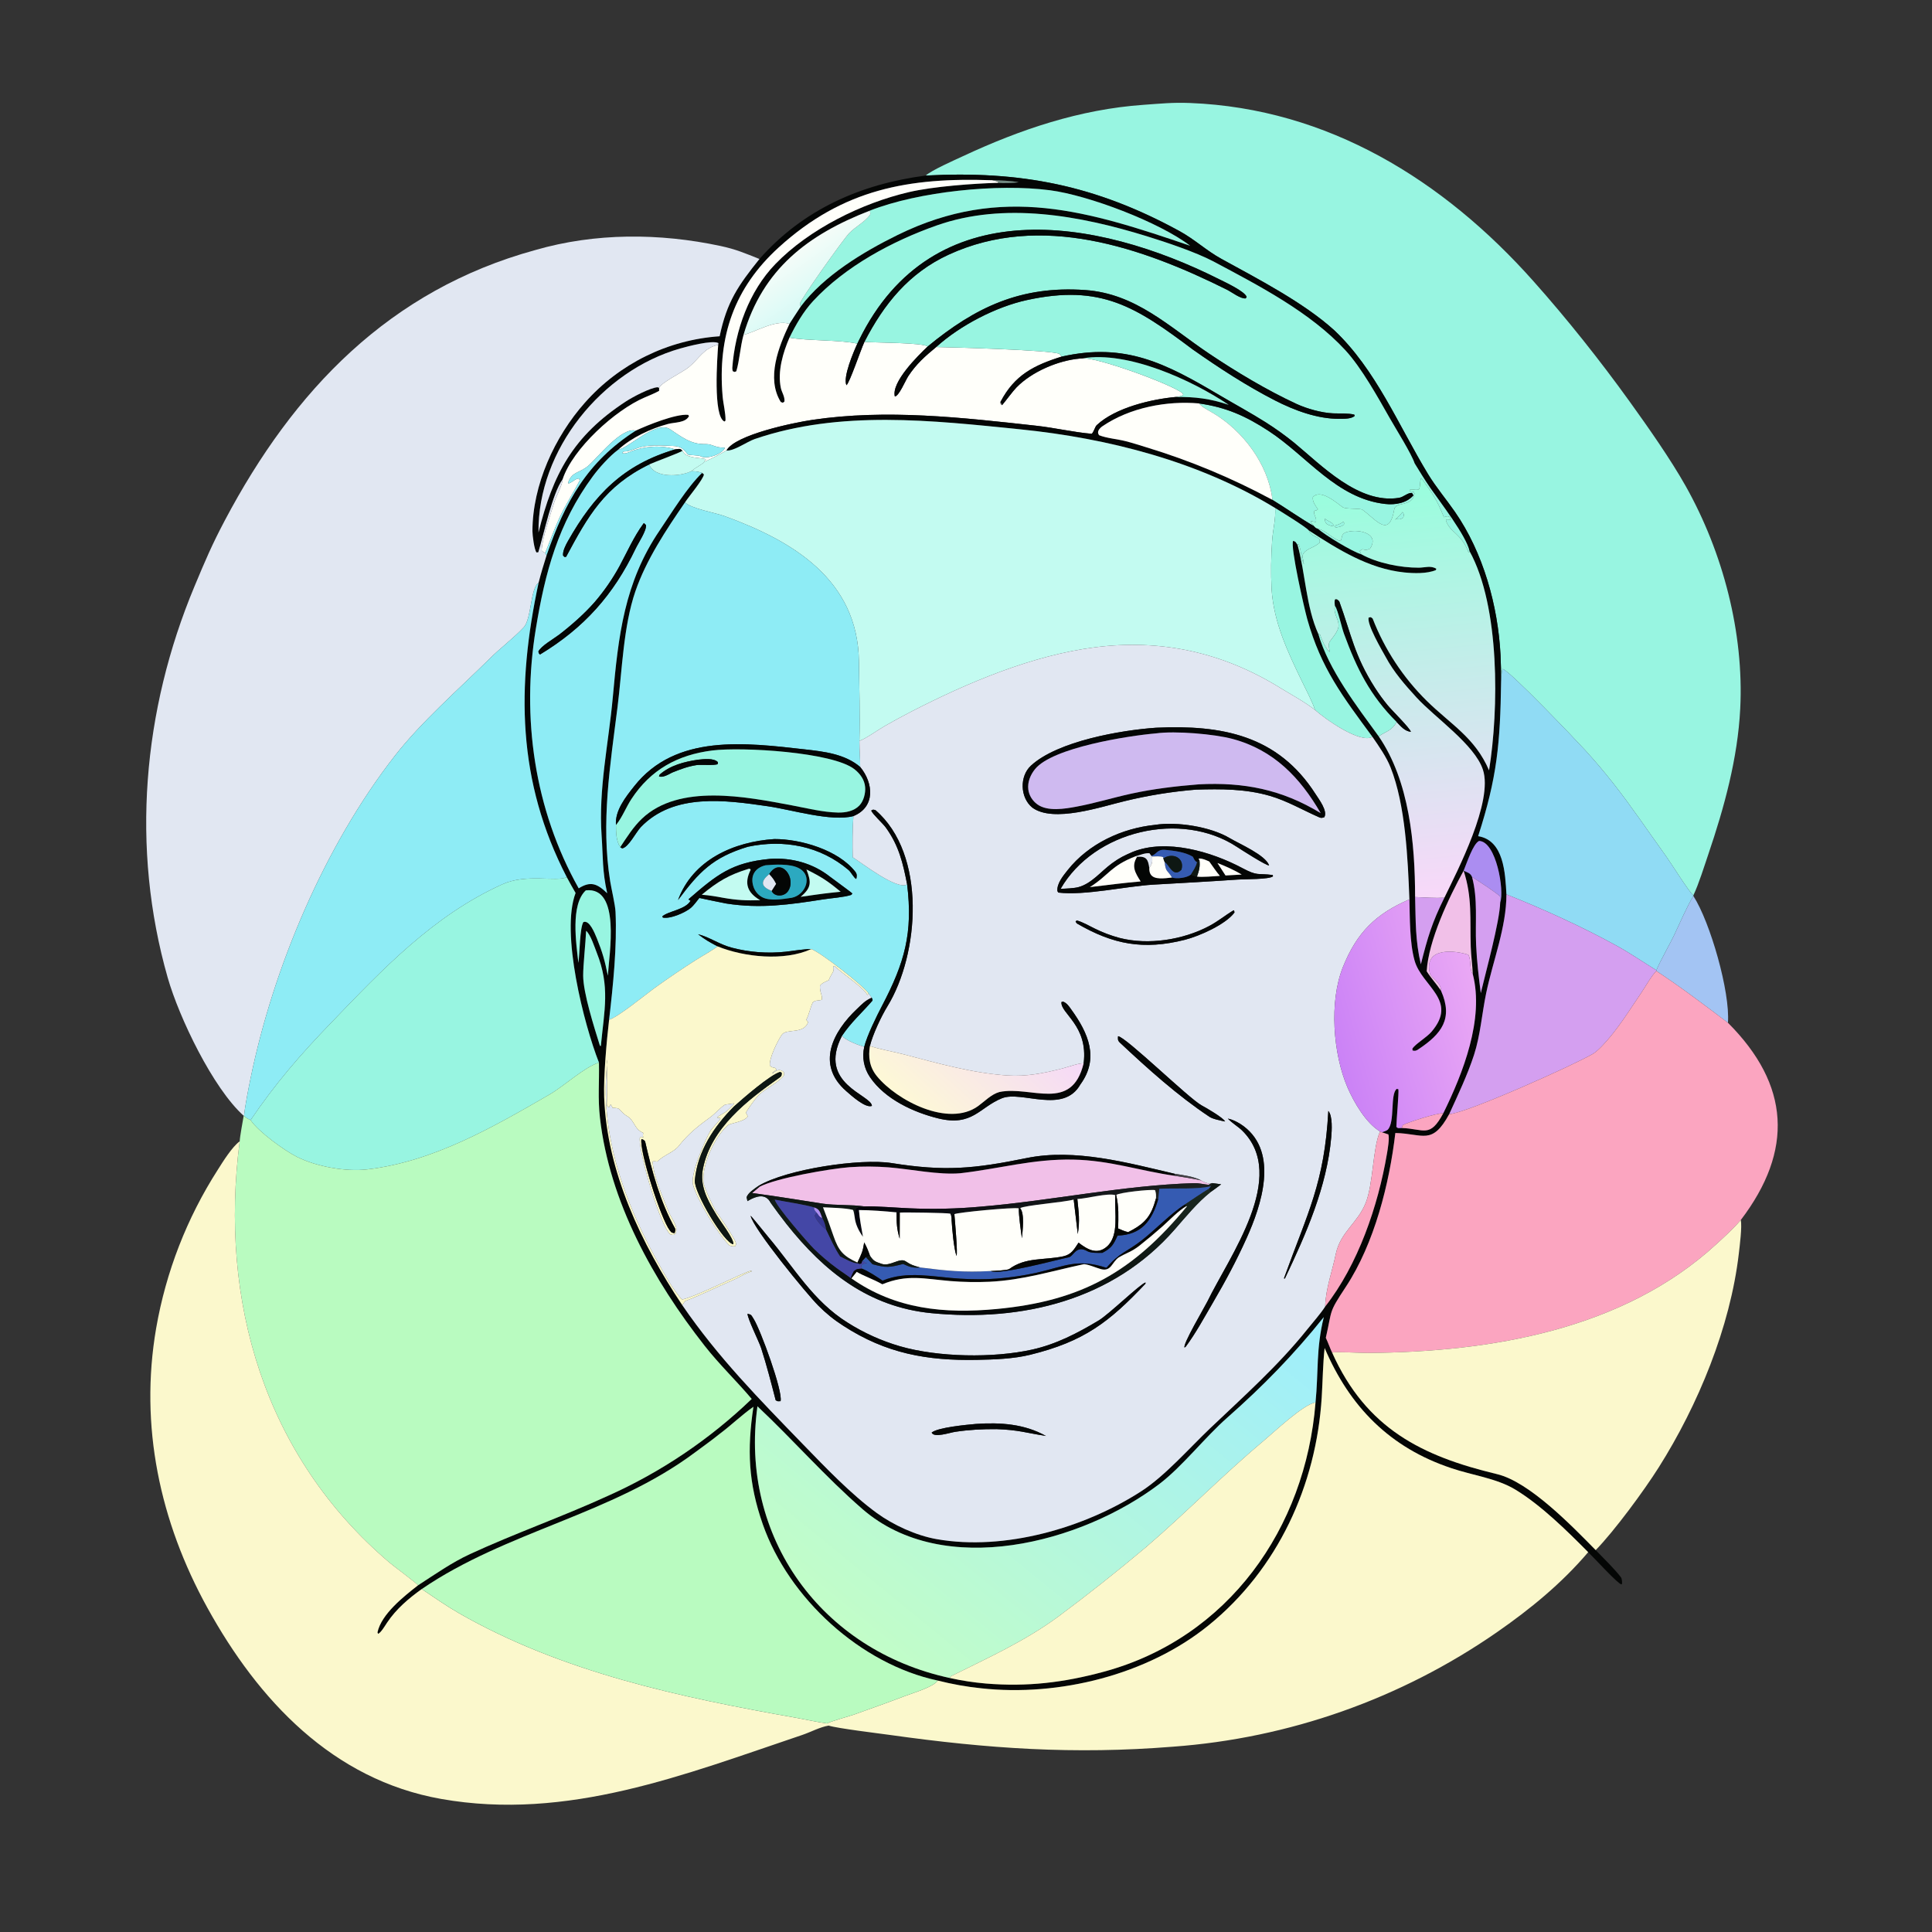 <svg width="1024" height="1024" viewBox="0 0 1024 1024" fill="none" xmlns="http://www.w3.org/2000/svg">
<rect x="0" y="0" width="1024" height="1024" fill="#333333" stroke="none"/>
<path d="M490.641 93.045C493.703 90.25 506.005 84.82 510.438 82.753C540.852 68.571 572.354 57.933 606.023 55.564C615.152 54.922 621.444 54.22 630.836 54.594C703.858 57.497 765.065 95.474 812.653 148.918C830.545 169.013 848.044 191.011 863.796 212.901C873.443 226.307 885.457 243.406 893.468 257.662C913.189 292.755 924.397 335.348 922.355 375.69C921.025 401.97 913.874 427.961 905.454 452.771C903.132 459.614 900.492 468.207 897.515 474.598C894.97 472.416 885.93 457.831 883.066 453.848C873.834 441.008 864.643 427.299 854.837 414.886C850.204 409.009 845.361 403.299 840.319 397.767C835.819 392.837 799.807 354.97 796.399 354.573C795.729 356.264 795.727 359.323 795.618 361.254C795.627 356.574 795.526 351.893 795.316 347.218C793.961 321.018 786.149 292.923 771.164 271.308C766.489 264.564 761.142 258.283 756.832 251.189C741.254 225.55 729.282 195.85 707.107 174.978C690.87 160.29 666.431 147.682 647.417 137.228C639.311 132.771 633.301 126.932 625.037 122.416C580.637 98.152 540.841 90.38 490.641 93.045Z" fill="#98F5E1"/>
<path d="M402.517 137.273C425.789 110.934 456.337 97.526 490.641 93.045C540.841 90.38 580.637 98.152 625.037 122.416C633.301 126.932 639.311 132.771 647.417 137.228C666.431 147.682 690.87 160.29 707.107 174.978C729.282 195.85 741.254 225.55 756.832 251.189C761.142 258.283 766.489 264.564 771.164 271.308C786.149 292.923 793.961 321.018 795.316 347.218C795.526 351.893 795.627 356.574 795.618 361.254C795.144 394.042 793.52 412.072 783.447 443.188C797.166 445.389 797.803 462.932 798.44 474.05C798.416 491.585 791.268 509.287 787.705 526.382C785.46 537.154 784.65 548.707 781.248 559.157C777.825 569.673 772.696 580.46 768.098 590.528C758.966 607.268 754.305 600.823 739.562 600.517C736.429 627.232 728.509 659.029 713.314 682.062C703.974 696.221 706.24 693.665 702.71 709.067C703.741 711.154 705.416 715.753 706.068 716.946C724.157 757.207 753.606 771.767 793.512 781.335C810.638 785.441 833.186 808.816 845.754 821.587C849.754 825.712 855.606 831.409 859.106 835.949C859.68 836.694 859.741 838.274 859.733 839.256L859.451 839.767C857.785 839.859 844.688 825.424 841.772 822.684C830.485 811.305 816.773 797.745 803.071 789.46C793.257 783.526 780.089 781.856 769.32 778.186C736.645 767.333 715.364 745.614 702.08 714.477C701.136 723.067 701.073 731.991 700.538 740.606C697.641 787.251 677.289 831.662 640.627 861.419C608.234 887.712 561.267 899.365 520 894.826C512.268 894.016 504.605 892.651 497.069 890.743C456.124 882.067 418.019 847.014 404.322 807.987C396.567 785.888 395.946 768.302 399.327 745.631C393.329 749.779 387.417 755.541 381.473 759.948C377.194 763.426 372.695 766.585 368.283 769.88C324.187 802.812 268.543 811.501 223.539 842.237C216.592 847.187 210.022 852.802 205.224 859.939C204.231 861.415 201.875 865.453 200.388 865.967L200.075 865.185C202.123 855.487 214.027 846.136 221.595 840.226C230.368 834.543 239.558 828.1 249.07 823.71C273.049 812.642 298.015 803.908 322.068 792.894C350.297 780.293 376.129 762.895 398.416 741.472C390.416 731.975 381.354 723.344 373.484 713.318C346.222 678.588 323.082 636.988 317.989 592.506C316.808 582.195 317.683 573.284 317.461 563.209C309.456 542.811 297.07 494.328 305.072 473.3C303.47 470.594 301.934 467.71 300.415 464.945C274.077 414.067 273.666 363.882 285.466 308.857C286.72 303.843 288.128 299.337 289.667 294.421C299.409 266.067 311.295 244.632 336.994 228.228C343.164 225.362 358.26 219.22 364.744 219.875L365.195 220.536C363.299 224.222 357.578 223.753 354.021 224.717C344.853 227.201 334.761 231.879 327.72 238.32C323.226 241.565 317.466 248.023 314.171 252.501C295.819 277.444 288.9 303.407 283.998 333.289C276.274 380.376 283.212 429.043 306.725 470.837C313.046 466.837 316.606 468.379 321.825 473.438C319.163 461.513 319.665 454.482 318.869 442.99C317.136 417.982 322.578 394.033 324.791 369.636C327.736 337.189 330.824 308.735 349.706 281.018C355.87 271.97 364.171 258.307 372.135 250.636L373.098 251.439C372.822 253.984 365.072 263.194 363.07 266.272C353.126 280.704 342.504 296.696 336.747 313.472C330.401 331.962 329.758 355.248 327.308 374.719C323.441 405.462 318.408 436.123 323.412 467.121C324.055 471.105 326.074 479.608 326.242 483.24C327.093 501.688 324.962 522.239 322.835 540.484C321.529 551.557 319.852 570.62 320.224 581.422C321.583 620.823 339.999 659.475 361.623 691.752C380.602 719.482 402.403 741.562 425.786 765.695C437.583 777.869 451.086 791.981 464.691 801.907C473.403 808.263 485.563 813.874 496.5 815.789C532.438 822.082 574.766 809.898 605.03 790.305C617.579 782.18 630.436 767.459 641.305 757.113C659.055 740.217 677.438 723.868 692.76 704.743C695.48 701.347 700.083 696.116 702.35 692.532C719.824 670.313 730.44 639.073 735.121 611.462C735.532 609.038 736.512 603.402 735.871 601.259L732.467 600.145C733.109 599.923 735.012 599.287 735.475 598.824C739.521 594.786 736.655 580.008 740.304 577.118L741.174 577.322C741.509 579.122 740.116 593.902 740.102 597.284C741.05 598.213 741.151 597.867 742.982 597.864C754.819 598.292 757.81 603.415 764.967 590.062C775.376 568.932 786.756 540.071 780.595 516.256C780.415 511.596 779.687 506.738 779.523 501.788C779.043 487.211 780.404 475.698 775.751 461.512C777.983 462.501 779.333 462.706 780.235 464.851C783.355 476.625 781.825 488.51 782.367 500.654C782.764 509.566 783.723 517.517 784.843 526.355C787.53 514.986 794.827 488.603 795.138 478.335C797.435 472.013 793.026 445.957 783.951 445.718C780.746 447.216 777.439 457.446 775.751 461.512C767.922 475.75 757.1 498.475 756.187 514.784C758.627 518.687 761.331 521.417 763.784 525.117C770.311 539.884 764.101 547.961 751.782 556.141C750.549 556.96 750.004 557.134 748.678 556.787L748.595 555.76C750.321 553.229 756.195 549.814 758.72 546.862C773.064 530.09 753.593 522.823 749.755 509.121C747.084 499.588 747.284 486.453 747.009 476.675C746.172 455.281 744.982 426.75 737.007 406.693C734.808 401.162 730.822 395.468 727.415 390.553C711.638 369.096 700.225 354.359 692.87 328.149C691.373 322.816 683.763 289.669 685.395 286.669C686.975 287.184 686.531 287.127 687.727 288.809C691.863 303.442 692.164 321.474 698.755 336.029C704.139 354.892 719.288 374.514 730.725 390.256C747.043 414 749.988 447.11 750.039 475.461C750.385 488.334 750.113 498.43 753.08 511.091C756.665 496.915 758.971 489.025 765.537 475.822C772.5 461.438 791.557 424.771 785.963 407.905C781.54 394.57 760.36 380.186 750.753 369.645C744.669 362.969 738.771 356.311 734.373 348.092C732.377 344.523 724.451 331.002 725.4 327.326L726.578 327.107L727.524 327.83C733.9 344.228 743.67 359.093 756.193 371.451C768.96 383.987 781.8 390.953 789.226 408.289C794.429 376.074 795.084 321.403 778.874 292.101C777.301 284.203 763.111 265.856 758.175 258.741C755.24 254.51 752.501 250.015 749.773 245.56C748.106 240.469 739.776 227.206 736.719 221.833C730.377 210.687 721.697 195.005 713.073 185.632C694.489 165.436 667.137 151.365 643.132 138.56C633.526 133.528 618.03 128.363 607.755 125.189C572.429 114.276 532.347 106.843 496.462 119.496C473.021 127.761 448.038 141.104 430.915 159.621C425.737 165.22 421.757 172.205 418.424 178.976C415.072 186.664 411.982 196.874 413.879 205.691C414.36 207.923 416.051 210.225 415.769 212.828L414.927 213.48L413.831 213.075C406.003 200.445 412.727 183.695 418.433 171.651C418.318 171.776 423.769 163.386 424.383 162.498C436.66 146.1 457.506 133.509 475.789 124.527C531.252 97.281 577.217 112.003 630.789 130.242C614.367 117.688 576.892 103.512 556.546 100.841C528.861 97.205 486.776 101.516 461.003 111.661C428.12 124.428 404.321 142.606 394.093 177.46C392.322 183.975 391.967 191.129 390.258 196.794C388.996 197.275 389.616 197.248 388.359 196.719C388.246 196.188 388.09 195.547 388.129 195.001C389.568 175.176 397.027 154.363 410.931 139.975C428.883 121.399 456.822 107.623 481.847 101.8C494.637 98.823 516.003 97.244 528.944 96.902C531.894 97.148 537.003 96.996 539.924 96.623C536.167 95.823 529.805 95.556 525.865 95.535C481.867 93.981 446.884 100.052 412.743 131.136C389.2 152.571 380.291 178.311 382.994 209.955C383.351 214.138 384.637 218.822 384.536 222.931L383.979 223.422C377.822 220.798 380.181 189.389 380.65 182.819L380.762 181.835C377.53 180.107 364.311 183.634 360.513 184.71C319.177 196.418 284.896 238.366 285.419 282.233C293.074 251.298 303.674 231.048 331.825 212.713C335.301 210.449 344.675 205.466 348.565 205.245L349.355 205.571L349.347 207.175C346.896 208.514 344.203 209.596 341.629 210.693C326.132 217.301 303.525 237.769 298.205 254.035C292.673 261.652 288.301 283.14 285.306 292.72L284.369 292.819C283.121 291.297 282.204 283.628 282.206 281.519C282.233 256.98 294.01 231.449 309.979 213.459C328.233 192.775 353.902 180.117 381.423 178.227C385.284 159.874 391.232 151.386 402.517 137.273ZM697.253 743.347C698.882 726.927 697.469 715.014 701.639 698.091C685.841 717.869 669.366 734.751 650.373 751.475C638.629 761.816 626.643 777.287 614.54 786.496C573.352 817.839 500.184 837.173 457.151 799.867C437.534 782.86 420.269 763.025 401.461 745.364C391.824 814.85 435.449 874.698 503.398 889.371C509.7 890.777 516.089 891.757 522.523 892.306C544.504 894.117 563.763 891.81 584.959 886.07C651.019 868.183 691.961 810.035 697.253 743.347ZM310.503 471.906C302.283 479.517 305.387 499.9 306.566 510.35C307.298 505.072 307.265 491.844 309.198 488.724C312.482 487.411 315.275 494.807 316.35 497.362C319.362 504.786 320.574 509.201 322.176 517.13C322.839 505.68 329.161 469.861 310.503 471.906ZM310.663 493.342C310.363 499.968 309.073 511.52 309.093 517.11C309.127 526.413 314.968 544.576 317.942 554.156L318.347 554.508L318.498 554.008C320.278 535.512 323.444 522.887 316.265 504.881C315.055 501.847 313.093 495.478 310.663 493.342Z" fill="#040605"/>
<path d="M380.65 182.819C380.181 189.389 377.822 220.798 383.979 223.422L384.536 222.931C384.637 218.822 383.351 214.138 382.994 209.955C380.291 178.311 389.2 152.571 412.743 131.136C446.884 100.052 481.867 93.981 525.865 95.535C527.123 95.782 527.971 95.886 529.155 96.418L528.944 96.902C516.003 97.244 494.637 98.823 481.847 101.8C456.822 107.623 428.883 121.399 410.931 139.975C397.027 154.363 389.568 175.176 388.129 195.001C388.09 195.547 388.246 196.188 388.359 196.719C389.616 197.248 388.996 197.275 390.258 196.794C391.967 191.129 392.322 183.975 394.093 177.46C399.525 176.351 411.074 169.15 418.433 171.651C412.727 183.695 406.003 200.445 413.831 213.075L414.927 213.48L415.769 212.828C416.051 210.225 414.36 207.923 413.879 205.691C411.982 196.874 415.072 186.664 418.424 178.976C428.394 180.712 445.363 180.087 454.406 182.143C452.324 186.645 446.723 199.812 448.616 204.176C450.295 203.023 456.087 185.703 458.15 181.224C463.353 181.657 489.168 181.56 491.696 183.639C486.602 188.465 472.376 202.463 474.279 210.121C476.404 210.117 479.925 201.638 481.391 199.395C485.603 192.956 490.372 188.752 496.215 183.935C504.392 184.054 556.787 185.494 561.498 187.553L562.696 189.01C547.934 193.614 537.749 198.824 530.364 212.86L530.16 213.249L531.366 214.314L529.938 213.677L531.112 214.632L531.016 214.872C533.259 212.23 536.751 207.4 538.757 205.345C546.895 197.009 560.85 191.038 572.379 190.041C572.873 189.999 573.368 189.965 573.863 189.938C581.392 189.291 620.524 203.442 626.738 208.392L627.145 209.265C626.389 210.065 624.584 210.129 623.216 210.396C610.509 211.546 591.282 215.967 581.307 225.319C580.352 226.214 579.984 228.381 578.691 229.925C569.051 229.105 559.056 226.733 549.26 225.65C509.922 221.304 469.883 216.684 430.447 222.558C420.829 223.99 389.71 230.351 385.047 238.77C380.849 241.16 378.068 242.72 373.598 244.639L373.395 244.258L374.201 243.354C369.843 242.355 363.659 243.042 361.676 238.918C360.424 237.446 359.697 238.008 357.857 238.18C350.492 235.799 341.578 236.467 334.398 239.287C333.057 239.814 331.054 240.809 329.835 240.1L330.398 239.313C334.401 239.288 337.018 237.355 340.959 236.678C344.547 235.918 349.388 236.011 352.841 236.189C358.799 236.497 360.854 235.868 364.512 240.797C365.003 241.459 370.014 241.049 371.485 241.883C374.484 243.582 383.121 240.675 384.261 237.227C379.107 237.527 377.725 235.296 373.865 235.378C366.069 235.613 361.097 231.412 355.074 227.471C347.754 222.681 332.933 237.737 327.72 238.32C334.761 231.879 344.853 227.201 354.021 224.717C357.578 223.753 363.299 224.222 365.195 220.536L364.744 219.875C358.26 219.22 343.164 225.362 336.994 228.228C329.355 226.319 317.021 242.359 311.781 246.89C307.369 250.705 303.237 249.859 301.186 255.571L301.311 256.328C303.979 255.284 304.823 253.713 306.838 253.6L307.259 254.667C303.668 261.629 299.33 268.132 296.045 275.527C293.416 281.442 291.401 287.147 288.963 293.06C287.934 292.561 287.921 292.597 287.099 291.82C287.186 285.762 291.737 272.715 293.685 266.473C294.657 263.357 298.164 256.936 298.205 254.035C303.525 237.769 326.132 217.301 341.629 210.693C344.203 209.596 346.896 208.514 349.347 207.175L349.355 205.571C350.525 202.675 361.817 197.316 365.031 194.658C370.779 189.903 373.107 184.294 380.65 182.819Z" fill="#FFFFFA"/>
<path d="M525.865 95.535C529.805 95.556 536.167 95.823 539.924 96.623C537.003 96.996 531.894 97.148 528.944 96.902L529.155 96.418C527.971 95.886 527.123 95.782 525.865 95.535Z" fill="#728B83"/>
<path d="M461.003 111.661C486.776 101.516 528.861 97.205 556.546 100.841C576.892 103.512 614.367 117.688 630.789 130.242C577.217 112.003 531.252 97.281 475.789 124.527C457.506 133.509 436.66 146.1 424.383 162.498C424.214 162.002 424.027 161.537 423.977 161.006C423.823 159.383 446.727 127.131 450.076 123.605C453.287 120.223 458.361 117.694 461.033 113.978C461.567 113.236 461.155 112.508 461.003 111.661Z" fill="#98F5E1"/>
<path d="M394.093 177.46C404.321 142.606 428.12 124.428 461.003 111.661C461.155 112.508 461.567 113.236 461.033 113.978C458.361 117.694 453.287 120.223 450.076 123.605C446.727 127.131 423.823 159.383 423.977 161.006C424.027 161.537 424.214 162.002 424.383 162.498C423.769 163.386 418.318 171.776 418.433 171.651C411.074 169.15 399.525 176.351 394.093 177.46Z" fill="url(#paint0_linear_8_2)"/>
<path d="M418.424 178.976C421.757 172.205 425.737 165.22 430.915 159.621C448.038 141.104 473.021 127.761 496.462 119.496C532.347 106.843 572.429 114.276 607.755 125.189C618.03 128.363 633.526 133.528 643.132 138.56C667.137 151.365 694.489 165.436 713.073 185.632C721.697 195.005 730.377 210.687 736.719 221.833C739.776 227.206 748.106 240.469 749.773 245.56C752.501 250.015 755.24 254.51 758.175 258.741C763.111 265.856 777.301 284.203 778.874 292.101L778.754 292.572L778.363 292.745C774.316 282.318 768.576 282.472 766.366 275.837L766.719 275.325L769.017 275.406L768.347 274.011C766.912 273.382 767.244 273.632 765.32 274.122C761.419 264.602 759.521 261.805 753.252 253.32C752.347 255.639 752.986 257.836 751.99 259.474C749.25 260.001 748.188 258.855 747.052 259.776L747.357 260.386L749.324 260.741C749.845 261.897 749.774 261.287 749.487 262.577C747.848 268.581 739.704 265.902 738.999 269.928C736.273 285.519 729.504 275.502 722.157 270.207C720.838 269.256 713.577 270.025 711.649 268.826C708.341 266.428 699.774 258.892 695.836 263.527C695.552 265.905 697.215 267.995 698.536 269.926C697.643 270.664 697.893 270.415 696.643 270.742C695.953 272.921 697.993 274.067 697.491 276.585C696.261 276.608 696.112 276.469 694.918 276.088C694.814 277.593 695.393 277.073 696.442 278.845C691.223 276.068 680.266 268.455 674.328 264.886C674.336 264.739 674.344 264.592 674.352 264.445C672.099 246.004 658.813 228.368 643.049 218.977C640.636 217.54 637.247 215.929 635.503 213.827C649.927 215.873 660.234 220.473 672.44 228.447C692.807 241.752 708.399 264.209 734.198 267.111C739.424 267.699 745.578 266.707 749.139 262.523C748.966 262.147 748.575 261.626 748.328 261.263C746.073 261.104 743.931 263.463 741.528 263.857C720.143 267.358 700.269 246.469 685.93 234.653C681.142 230.777 676.133 227.182 670.928 223.887C663.174 218.966 654.481 214.256 646.488 209.531C617.881 192.623 596.546 181.387 562.696 189.01L561.498 187.553C556.787 185.494 504.392 184.054 496.215 183.935C508.809 172.488 527.93 162.612 544.276 159.049C583.65 150.467 602.11 162.669 632.244 185.271C646.158 195.053 660.629 204.473 675.781 212.248C686.016 217.499 698.257 222.065 709.915 221.987C712.242 221.972 716.349 222.078 718.022 220.41L717.776 219.751C714.62 218.951 709.995 219.221 706.606 219.085C700.559 218.841 692.661 216.626 687.21 214.104C671.552 206.862 655.093 196.981 640.873 187.441C619.624 173.185 602.056 155.61 575.165 153.726C540.989 151.331 516.926 162.839 491.696 183.639C489.168 181.56 463.353 181.657 458.15 181.224C468.502 161.117 481.766 144.67 502.841 134.966C551.59 112.52 605.299 131.099 650.288 153.539C652.914 154.849 657.504 158.46 660.245 158.159L660.757 157.38C659.757 154.383 649.438 149.636 646.128 147.973C581.055 115.269 494.371 100.773 455.381 180.114C455.05 180.787 454.725 181.464 454.406 182.143C445.363 180.087 428.394 180.712 418.424 178.976Z" fill="#98F5E1"/>
<path d="M454.406 182.143C454.725 181.464 455.05 180.787 455.381 180.114C494.371 100.773 581.055 115.269 646.128 147.973C649.438 149.636 659.757 154.383 660.757 157.38L660.245 158.159C657.504 158.46 652.914 154.849 650.288 153.539C605.299 131.099 551.59 112.52 502.841 134.966C481.766 144.67 468.502 161.117 458.15 181.224C456.087 185.703 450.295 203.023 448.616 204.176C446.723 199.812 452.324 186.645 454.406 182.143Z" fill="#040605"/>
<path d="M129.164 591.384C112.914 576.84 94.94 539.371 88.9 518.227C69.246 449.43 75.627 376.481 103.085 310.774C108.806 297.083 112.268 288.88 119.087 275.976C155.658 206.777 206.478 153.668 283.771 132.515C315.534 123.33 349.55 123.482 381.751 130.342C390.106 132.122 394.764 134.182 402.517 137.273C391.232 151.386 385.284 159.874 381.423 178.227C353.902 180.117 328.233 192.775 309.979 213.459C294.01 231.449 282.233 256.98 282.206 281.519C282.204 283.628 283.121 291.297 284.369 292.819L285.306 292.72C288.301 283.14 292.673 261.652 298.205 254.035C298.164 256.936 294.657 263.357 293.685 266.473C291.737 272.715 287.186 285.762 287.099 291.82C287.921 292.597 287.934 292.561 288.963 293.06L289.667 294.421C288.128 299.337 286.72 303.843 285.466 308.857C281.063 311.821 281.743 328.043 277.581 332.494C271.934 338.533 265.107 343.475 259.265 349.368C243 365.412 223.367 382.55 209.395 400.436C172.129 448.138 144.84 512.668 132.744 571.844C131.618 577.35 129.871 586.149 129.345 591.474L129.164 591.384Z" fill="#E1E7F2"/>
<path d="M491.696 183.639C516.926 162.839 540.989 151.331 575.165 153.726C602.056 155.61 619.624 173.185 640.873 187.441C655.093 196.981 671.552 206.862 687.21 214.104C692.661 216.626 700.559 218.841 706.606 219.085C709.995 219.221 714.62 218.951 717.776 219.751L718.022 220.41C716.349 222.078 712.242 221.972 709.915 221.987C698.257 222.065 686.016 217.499 675.781 212.248C660.629 204.473 646.158 195.053 632.244 185.271C602.11 162.669 583.65 150.467 544.276 159.049C527.93 162.612 508.809 172.488 496.215 183.935C490.372 188.752 485.603 192.956 481.391 199.395C479.925 201.638 476.404 210.117 474.279 210.121C472.376 202.463 486.602 188.465 491.696 183.639Z" fill="#040605"/>
<path d="M380.65 182.819C373.107 184.294 370.779 189.903 365.031 194.658C361.817 197.316 350.525 202.675 349.355 205.571L348.565 205.245C344.675 205.466 335.301 210.449 331.825 212.713C303.674 231.048 293.074 251.298 285.419 282.233C284.896 238.366 319.177 196.418 360.513 184.71C364.311 183.634 377.53 180.107 380.762 181.835L380.65 182.819Z" fill="#E1E7F2"/>
<path d="M562.696 189.01C596.546 181.387 617.881 192.623 646.488 209.531C654.481 214.256 663.174 218.966 670.928 223.887C676.133 227.182 681.142 230.777 685.93 234.653C700.269 246.469 720.143 267.358 741.528 263.857C743.931 263.463 746.073 261.104 748.328 261.263C748.575 261.626 748.966 262.147 749.139 262.523C745.578 266.707 739.424 267.699 734.198 267.111C708.399 264.209 692.807 241.752 672.44 228.447C660.234 220.473 649.927 215.873 635.503 213.827C618.564 212.32 598.944 215.984 584.452 225.827C582.808 226.944 581.089 228.784 582.536 230.671C586.72 232.307 591.997 232.67 596.369 233.768C600.1 234.705 604.131 235.999 607.815 237.139C630.852 244.156 653.133 253.451 674.328 264.886C680.266 268.455 691.223 276.068 696.442 278.845C697.575 279.939 697.073 279.68 698.463 280.223C702.519 283.741 716.852 292.468 721.45 293.734C729.888 298.438 742.368 300.958 752.038 300.883C755.172 300.859 758.433 299.615 761.301 301.47L761.009 302.172C756.269 304.15 749.266 303.921 744.248 303.398C725.414 301.434 709.207 291.209 693.695 281.152C692.262 279.333 678.435 270.829 675.864 269.26C635.457 244.59 587.355 232.273 540.702 227.547C494.244 222.84 445.177 217.222 400.01 232.705C395.913 234.11 388.932 239.226 385.047 238.77C389.71 230.351 420.829 223.99 430.447 222.558C469.883 216.684 509.922 221.304 549.26 225.65C559.056 226.733 569.051 229.105 578.691 229.925C579.984 228.381 580.352 226.214 581.307 225.319C591.282 215.967 610.509 211.546 623.216 210.396C633.42 210.284 641.487 211.253 651.25 214.575C631.687 201.385 597.643 185.892 573.863 189.938C573.368 189.965 572.873 189.999 572.379 190.041C560.85 191.038 546.895 197.009 538.757 205.345C536.751 207.4 533.259 212.23 531.016 214.872L531.112 214.632L529.938 213.677L531.366 214.314L530.16 213.249L530.364 212.86C537.749 198.824 547.934 193.614 562.696 189.01Z" fill="#040605"/>
<path d="M573.863 189.938C597.643 185.892 631.687 201.385 651.25 214.575C641.487 211.253 633.42 210.284 623.216 210.396C624.584 210.129 626.389 210.065 627.145 209.265L626.738 208.392C620.524 203.442 581.392 189.291 573.863 189.938Z" fill="#98F5E1"/>
<path d="M674.328 264.886C653.133 253.451 630.852 244.156 607.815 237.139C604.131 235.999 600.1 234.705 596.369 233.768C591.997 232.67 586.72 232.307 582.536 230.671C581.089 228.784 582.808 226.944 584.452 225.827C598.944 215.984 618.564 212.32 635.503 213.827C637.247 215.929 640.636 217.54 643.049 218.977C658.813 228.368 672.099 246.004 674.352 264.445C674.344 264.592 674.336 264.739 674.328 264.886Z" fill="#FFFFFA"/>
<path d="M373.598 244.639C378.068 242.72 380.849 241.16 385.047 238.77C388.932 239.226 395.913 234.11 400.01 232.705C445.177 217.222 494.244 222.84 540.702 227.547C587.355 232.273 635.457 244.59 675.864 269.26C676.216 275.187 674.653 280.755 674.256 286.582C673.681 295.038 673.538 303.763 673.966 312.229C675.079 329.83 682.546 345.583 690.093 361.171C692.014 365.139 695.836 372.473 696.994 376.296C691.046 371.703 684.504 368.262 678.186 364.368C648.135 345.846 615.567 338.59 580.475 343.069C547.138 347.323 513.046 361.723 483.261 377.017C478.353 379.538 473.795 382.047 469.024 384.755C465.42 386.801 458.979 391.477 455.499 392.704C455.859 378.565 455.424 364.408 455.243 350.559C454.675 307.291 420.245 286.64 383.797 273.471C379.16 271.796 366.235 269.577 363.07 266.272C365.072 263.194 372.822 253.984 373.098 251.439L372.135 250.636C369.615 249.881 369.076 249.847 366.432 249.746C368.578 247.802 371.496 246.641 373.598 244.639Z" fill="#C3FBF1"/>
<path d="M306.725 470.837C283.212 429.043 276.274 380.376 283.998 333.289C288.9 303.407 295.819 277.444 314.171 252.501C317.466 248.023 323.226 241.565 327.72 238.32C332.933 237.737 347.754 222.681 355.074 227.471C361.097 231.412 366.069 235.613 373.865 235.378C377.725 235.296 379.107 237.527 384.261 237.227C383.121 240.675 374.484 243.582 371.485 241.883C370.014 241.049 365.003 241.459 364.512 240.797C360.854 235.868 358.799 236.497 352.841 236.189C349.388 236.011 344.547 235.918 340.959 236.678C337.018 237.355 334.401 239.288 330.398 239.313L329.835 240.1C331.054 240.809 333.057 239.814 334.398 239.287C341.578 236.467 350.492 235.799 357.857 238.18C330.464 246.23 314.959 262.169 300.991 286.842C299.801 288.945 298.205 292.022 298.42 294.418L299.158 295.199L300.039 295.155C311.656 273.534 320.369 257.762 344.1 246.166C346.89 253.56 360.501 252.636 366.432 249.746C369.076 249.847 369.615 249.881 372.135 250.636C364.171 258.307 355.87 271.97 349.706 281.018C330.824 308.735 327.736 337.189 324.791 369.636C322.578 394.033 317.136 417.982 318.869 442.99C319.665 454.482 319.163 461.513 321.825 473.438C316.606 468.379 313.046 466.837 306.725 470.837ZM341.253 277.24L340.837 277.799C335.986 284.429 332.321 292.677 328.414 299.956C324.703 306.774 320.282 313.182 315.226 319.072C309.83 325.247 302.841 331.412 296.273 336.449C293.495 338.579 286.744 342.353 285.348 345.329C285.685 346.547 285.39 346.023 286.2 346.918C309.618 332.755 325.2 315.259 336.911 290.737C338.344 287.735 342.774 281.194 342.394 278.313C342.134 278.058 341.521 277.423 341.253 277.24Z" fill="#8EECF5"/>
<path d="M288.963 293.06C291.401 287.147 293.416 281.442 296.045 275.527C299.33 268.132 303.668 261.629 307.259 254.667L306.838 253.6C304.823 253.713 303.979 255.284 301.311 256.328L301.186 255.571C303.237 249.859 307.369 250.705 311.781 246.89C317.021 242.359 329.355 226.319 336.994 228.228C311.295 244.632 299.409 266.067 289.667 294.421L288.963 293.06Z" fill="#8EECF5"/>
<path d="M357.857 238.18C359.697 238.008 360.424 237.446 361.676 238.918C360.985 239.739 346.847 244.893 344.1 246.166C320.369 257.762 311.656 273.534 300.039 295.155L299.158 295.199L298.42 294.418C298.205 292.022 299.801 288.945 300.991 286.842C314.959 262.169 330.464 246.23 357.857 238.18Z" fill="#040605"/>
<path d="M361.676 238.918C363.659 243.042 369.843 242.355 374.201 243.354L373.395 244.258L373.598 244.639C371.496 246.641 368.578 247.802 366.432 249.746C360.501 252.636 346.89 253.56 344.1 246.166C346.847 244.893 360.985 239.739 361.676 238.918Z" fill="#C3FBF1"/>
<path d="M749.487 262.577C749.774 261.287 749.845 261.897 749.324 260.741L747.357 260.386L747.052 259.776C748.188 258.855 749.25 260.001 751.99 259.474C752.986 257.836 752.347 255.639 753.252 253.32C759.521 261.805 761.419 264.602 765.32 274.122C767.244 273.632 766.912 273.382 768.347 274.011L769.017 275.406L766.719 275.325L766.366 275.837C768.576 282.472 774.316 282.318 778.363 292.745L778.754 292.572L778.874 292.101C795.084 321.403 794.429 376.074 789.226 408.289C781.8 390.953 768.96 383.987 756.193 371.451C743.67 359.093 733.9 344.228 727.524 327.83L726.578 327.107L725.4 327.326C724.451 331.002 732.377 344.523 734.373 348.092C738.771 356.311 744.669 362.969 750.753 369.645C760.36 380.186 781.54 394.57 785.963 407.905C791.557 424.771 772.5 461.438 765.537 475.822C760.593 476.075 755.031 475.685 750.039 475.461C749.988 447.11 747.043 414 730.725 390.256C735.138 387.324 737.537 387.368 740.262 382.684C742.493 384.977 744.52 387.554 747.801 387.875C747.21 385.824 737.793 376.597 735.507 373.822C733.067 370.863 730.809 367.758 728.745 364.526C717.753 347.356 716.247 336.315 709.827 318.729C708.481 317.594 709.216 317.787 707.713 317.674C707.099 319.078 707.43 319.366 707.628 321.136C707.004 322.093 707.472 324.683 707.835 325.615C709.664 330.317 710.566 332.011 707.298 336.693C704.278 341.02 703.683 340.001 704.844 345.562C702.71 344.125 700.407 338.683 699.603 336.24L698.755 336.029C692.164 321.474 691.863 303.442 687.727 288.809L687.938 288.473L688.351 288.5C690.081 292.883 689.231 295.075 691.141 299.173L690.289 294.493C691.798 290.628 695.938 290.8 699.398 287.639C700.417 283.973 695.558 285.471 693.695 281.152C709.207 291.209 725.414 301.434 744.248 303.398C749.266 303.921 756.269 304.15 761.009 302.172L761.301 301.47C758.433 299.615 755.172 300.859 752.038 300.883C742.368 300.958 729.888 298.438 721.45 293.734C721.208 293.158 720.984 292.617 720.66 292.081C722.965 289.838 722.421 292.57 726.136 290.812C731.003 283.471 722.033 280.882 716.341 281.52C709.763 282.257 711.941 284.836 710.465 286.729C706.356 285.749 702.976 281.161 698.463 280.223C697.073 279.68 697.575 279.939 696.442 278.845C695.393 277.073 694.814 277.593 694.918 276.088C696.112 276.469 696.261 276.608 697.491 276.585C697.993 274.067 695.953 272.921 696.643 270.742C697.893 270.415 697.643 270.664 698.536 269.926C697.215 267.995 695.552 265.905 695.836 263.527C699.774 258.892 708.341 266.428 711.649 268.826C713.577 270.025 720.838 269.256 722.157 270.207C729.504 275.502 736.273 285.519 738.999 269.928C739.704 265.902 747.848 268.581 749.487 262.577ZM743.337 271.391C741.776 273.477 741.352 273.775 739.315 275.485C739.528 275.369 739.741 275.253 739.954 275.138C742.535 275.224 741.713 275.542 743.724 274.351C744.133 273.181 744.3 272.481 743.337 271.391ZM702.213 274.87C702.204 277.539 703.312 278.005 705.712 278.793L707.017 278.538C705.597 276.265 704.231 276.646 702.213 274.87ZM711.955 276.564C710.132 277.797 709.427 278.056 707.296 278.622C707.781 279.529 707.434 279.285 708.16 279.556C709.967 279.209 710.947 279.212 712.329 278.007C712.415 276.88 712.584 277.348 711.955 276.564Z" fill="url(#paint1_linear_8_2)"/>
<path d="M322.835 540.484C324.962 522.239 327.093 501.688 326.242 483.24C326.074 479.608 324.055 471.105 323.412 467.121C318.408 436.123 323.441 405.462 327.308 374.719C329.758 355.248 330.401 331.962 336.747 313.472C342.504 296.696 353.126 280.704 363.07 266.272C366.235 269.577 379.16 271.796 383.797 273.471C420.245 286.64 454.675 307.291 455.243 350.559C455.424 364.408 455.859 378.565 455.499 392.704C455.522 397.318 455.933 402.216 455.925 406.507C447.808 399.594 436.762 398.335 426.479 397.178C395.3 393.669 358.156 388.813 336.146 416.71C331.657 422.394 325.864 429.591 326.474 437.28C326.491 441.144 326.568 445.646 328.731 449.014L329.752 449.657C333.132 449.149 337.113 440.984 339.717 438.304C357.27 420.186 384.571 424.086 407.028 427.344C419.576 429.165 440.659 435.659 452.313 432.548C451.824 439.187 451.789 447.664 451.954 454.351C457.626 458.008 475.405 471.85 480.798 468.761C483.924 494.472 479.53 510.119 467.544 533.007C464.598 538.632 459.556 548.844 458.071 554.804C455.378 554.194 447.961 551.293 446.271 549.007C451.123 541.777 456.682 536.969 462.29 530.503C462.756 529.967 462.295 529.461 462.03 528.832C461.483 528.018 460.92 527.214 460.343 526.42C457.615 522.503 434.86 504.635 429.977 503.031C426.703 502.922 420.027 504.026 416.473 504.425C406.904 505.465 397.224 504.746 387.914 502.302C381.132 500.525 375.996 496.613 369.983 495.165C374.063 498.249 375.789 499.182 380.283 501.577C377.654 503.704 372.081 506.748 368.895 508.778C361.351 513.589 353.946 518.615 346.69 523.851C341.719 527.478 327.512 539.105 322.835 540.484ZM410.419 444.712C388.949 446.13 367.231 455.667 359.354 477.073C370.483 462.17 377.758 454.429 396.422 448.787C415.415 444.762 434.728 448.317 449.841 461.205C451.015 462.207 452.716 465.513 453.834 465.86C454.167 464.537 454.308 463.313 453.391 462.126C444.404 450.499 424.312 444.663 410.419 444.712ZM408.274 455.209C387.752 457.115 379.923 463.646 364.959 476.592C365.423 477.273 365.101 476.976 366.019 477.368C363.466 482.125 354.2 482.857 351.017 485.71L351.364 486.35C355.39 487.103 363.013 483.787 366.141 481.225C367.484 480.125 369.538 477.39 370.667 475.93C375.435 476.972 380.215 477.96 385.006 478.894C402.989 481.691 418.546 479.497 436.181 476.714C440.667 476.006 447.117 475.626 451.155 474.331L451.791 473.608C450.987 472.728 441.757 466.132 439.921 464.683C430.953 457.606 419.723 454.463 408.274 455.209Z" fill="#8EECF5"/>
<path d="M675.864 269.26C678.435 270.829 692.262 279.333 693.695 281.152C695.558 285.471 700.417 283.973 699.398 287.639C695.938 290.8 691.798 290.628 690.289 294.493L691.141 299.173C689.231 295.075 690.081 292.883 688.351 288.5L687.938 288.473L687.727 288.809C686.531 287.127 686.975 287.184 685.395 286.669C683.763 289.669 691.373 322.816 692.87 328.149C700.225 354.359 711.638 369.096 727.415 390.553C720.838 394.301 702.138 380.903 696.994 376.296C695.836 372.473 692.014 365.139 690.093 361.171C682.546 345.583 675.079 329.83 673.966 312.229C673.538 303.763 673.681 295.038 674.256 286.582C674.653 280.755 676.216 275.187 675.864 269.26Z" fill="#98F5E1"/>
<path d="M739.954 275.138C739.741 275.253 739.528 275.369 739.315 275.485C741.352 273.775 741.776 273.477 743.337 271.391C744.3 272.481 744.133 273.181 743.724 274.351C741.713 275.542 742.535 275.224 739.954 275.138Z" fill="#98F5E1"/>
<path d="M707.017 278.538L705.712 278.793C703.312 278.005 702.204 277.539 702.213 274.87C704.231 276.646 705.597 276.265 707.017 278.538Z" fill="#98F5E1"/>
<path d="M708.16 279.556C707.434 279.285 707.781 279.529 707.296 278.622C709.427 278.056 710.132 277.797 711.955 276.564C712.584 277.348 712.415 276.88 712.329 278.007C710.947 279.212 709.967 279.209 708.16 279.556Z" fill="#98F5E1"/>
<path d="M286.2 346.918C285.39 346.023 285.685 346.547 285.348 345.329C286.744 342.353 293.495 338.579 296.273 336.449C302.841 331.412 309.83 325.247 315.226 319.072C320.282 313.182 324.703 306.774 328.414 299.956C332.321 292.677 335.986 284.429 340.837 277.799L341.253 277.24C341.521 277.423 342.134 278.058 342.394 278.313C342.774 281.194 338.344 287.735 336.911 290.737C325.2 315.259 309.618 332.755 286.2 346.918Z" fill="#040605"/>
<path d="M698.463 280.223C702.976 281.161 706.356 285.749 710.465 286.729C711.941 284.836 709.763 282.257 716.341 281.52C722.033 280.882 731.003 283.471 726.136 290.812C722.421 292.57 722.965 289.838 720.66 292.081C720.984 292.617 721.208 293.158 721.45 293.734C716.852 292.468 702.519 283.741 698.463 280.223Z" fill="#98F5E1"/>
<path d="M129.345 591.474C129.871 586.149 131.618 577.35 132.744 571.844C144.84 512.668 172.129 448.138 209.395 400.436C223.367 382.55 243 365.412 259.265 349.368C265.107 343.475 271.934 338.533 277.581 332.494C281.743 328.043 281.063 311.821 285.466 308.857C273.666 363.882 274.077 414.067 300.415 464.945C294.663 467.488 278.984 462.955 266.38 468.639C229.791 485.139 202.894 513.592 175.519 542.082C159.266 558.865 145.925 574.325 132.823 593.655C130.971 592.829 130.952 592.765 129.345 591.474Z" fill="#8EECF5"/>
<path d="M707.628 321.136C707.43 319.366 707.099 319.078 707.713 317.674C709.216 317.787 708.481 317.594 709.827 318.729C716.247 336.315 717.753 347.356 728.745 364.526C730.809 367.758 733.067 370.863 735.507 373.822C737.793 376.597 747.21 385.824 747.801 387.875C744.52 387.554 742.493 384.977 740.262 382.684C726.192 368.708 719.119 354.445 712.325 335.864C711.081 332.462 709.252 323.816 707.628 321.136Z" fill="#040605"/>
<path d="M707.628 321.136C709.252 323.816 711.081 332.462 712.325 335.864C719.119 354.445 726.192 368.708 740.262 382.684C737.537 387.368 735.138 387.324 730.725 390.256C719.288 374.514 704.139 354.892 698.755 336.029L699.603 336.24C700.407 338.683 702.71 344.125 704.844 345.562C703.683 340.001 704.278 341.02 707.298 336.693C710.566 332.011 709.664 330.317 707.835 325.615C707.472 324.683 707.004 322.093 707.628 321.136Z" fill="#98F5E1"/>
<path d="M455.499 392.704C458.979 391.477 465.42 386.801 469.024 384.755C473.795 382.047 478.353 379.538 483.261 377.017C513.046 361.723 547.138 347.323 580.475 343.069C615.567 338.59 648.135 345.846 678.186 364.368C684.504 368.262 691.046 371.703 696.994 376.296C702.138 380.903 720.838 394.301 727.415 390.553C730.822 395.468 734.808 401.162 737.007 406.693C744.982 426.75 746.172 455.281 747.009 476.675C729.178 484.37 719.133 494.232 711.775 512.566C704.423 530.882 706.512 558.527 714.216 576.401C717.534 584.1 724.008 595.314 731.46 599.685C727.526 608.362 727.898 627.656 723.799 637.696C719.456 648.33 710.622 652.881 708.069 664.32C706.156 673.833 702.702 682.584 702.35 692.532C700.083 696.116 695.48 701.347 692.76 704.743C677.438 723.868 659.055 740.217 641.305 757.113C630.436 767.459 617.579 782.18 605.03 790.305C574.766 809.898 532.438 822.082 496.5 815.789C485.563 813.874 473.403 808.263 464.691 801.907C451.086 791.981 437.583 777.869 425.786 765.695C402.403 741.562 380.602 719.482 361.623 691.752C361.72 691.598 362.947 689.691 363.082 689.639C371.777 686.283 380.043 682.113 388.597 678.434C391.708 677.095 394.088 675.376 397.508 674.164L398.461 673.835L398.18 673.524C395.282 673.648 370.467 686.685 361.675 688.765C360.652 688.472 356.026 681.709 355.096 680.165C334.525 645.97 317.431 605.544 321.709 564.841C321.858 563.417 321.279 563.368 321.695 561.599C321.775 569.379 322.023 577.129 321.606 584.905C321.549 585.973 321.973 586.458 322.732 587L323.653 585.339C324.135 585.965 324.37 586.469 324.701 587.177C329.097 587.331 327.587 587.719 331 590.616C331.887 591.393 333.316 591.974 334.083 592.858C336.728 595.908 336.977 598.78 340.919 600.467C340.824 601.725 340.547 601.79 341.034 602.945L339.672 602.468L339.089 603.206C338.497 610.766 350.234 651.054 355.458 654.332C357.358 654.61 356.532 654.814 358.052 653.838C359.896 650.077 355.823 645.948 354.33 642.096C351.396 634.529 346.366 623.604 345.893 615.595C346.837 615.453 347.4 615.516 348.343 615.656C352.106 611.986 357.088 610.81 359.848 607.27C364.749 600.983 370.071 596.796 376.438 592.173C379.136 590.214 381.506 587.242 384.361 585.424C384.118 585.58 388.685 584.832 388.866 584.798L388.994 585.15C387.646 586.587 386.622 587.697 385.097 588.978C383.827 590.044 380.529 591.412 380.148 592.402L381.579 592.542L381.87 593.039C381.032 594.156 376.903 598.719 376.629 599.191C373.767 604.121 365.724 622.367 367.332 628.016C369.709 636.364 379.994 653.166 386.261 659.814C386.937 660.531 388.605 660.706 389.603 660.561C390.128 659.67 390.328 659.707 389.894 658.357C389.129 655.978 380.792 643.565 379.549 642.213C378.062 639.509 373.455 630.204 372.982 627.134C371.578 618.041 378.847 602.432 385.695 596.514C387.329 595.102 394.356 594.761 396.354 591.699C396.083 591.114 395.909 590.76 395.583 590.192L395.31 589.724C396.746 587.349 400.161 582.379 402.21 580.377C405.503 577.161 411.074 574.558 414.447 571.214C415.795 569.877 415.468 570.16 415.51 568.361C413.691 566.394 411.414 567.091 409.721 568.837L409.226 568.74L411.493 566.94C410.964 565.231 409.722 566.533 408.054 564.803C407.507 560.961 412.257 551.524 414.348 548.469C416.79 544.899 425.931 548.472 428.338 541.722L427.331 540.533C428.962 537.283 429.301 534.542 430.779 531.275C432.236 530.029 433.578 530.491 435.494 529.938C436.234 527.995 434.285 525.789 434.625 522.428C435.725 520.919 437.568 520.318 439.314 519.513C439.615 518.161 441.01 516.205 441.708 514.743C441.602 513.599 441.582 513.304 441.661 512.162L442.257 512.02C446.216 515.88 458.079 523.62 459.732 527.412L460.343 526.42C460.92 527.214 461.483 528.018 462.03 528.832C458.542 530.293 456.847 532.292 454.308 534.675C441.468 546.731 432.283 564.152 448.524 578.325C451.021 580.504 458.713 587.526 462.13 586.156C461.917 580.246 433.025 574.566 446.271 549.007C447.961 551.293 455.378 554.194 458.071 554.804C456.797 560.454 457.887 566.182 461.14 570.951C469.151 582.694 484.321 589.598 497.3 592.778C515.455 597.226 519.09 586.894 531.07 582.089C541.484 577.911 563.584 590.735 572.612 574.795C582.744 560.931 576.827 547.564 567.846 535.132C566.591 533.395 565.566 531.717 563.467 530.87L562.594 531.099C561.946 537.107 576.858 543.473 574.363 563.519C570.82 563.699 566.678 565.386 563.182 566.285C553.376 568.805 544.097 570.691 533.909 570.015C515.059 568.73 496.904 563.504 478.711 558.748C473.24 557.317 466.232 556.177 461.07 554.373C462.554 548.355 467.059 538.753 470.319 533.436C487.364 505.638 491.231 452.755 463.969 429.358C462.398 429.064 463.106 428.942 461.755 429.624C462.501 431.548 467.883 436.388 469.464 438.567C476.471 448.225 478.62 457.609 480.798 468.761C475.405 471.85 457.626 458.008 451.954 454.351C451.789 447.664 451.824 439.187 452.313 432.548C464.055 427.77 462.994 415.076 455.925 406.507C455.933 402.216 455.522 397.318 455.499 392.704ZM622.683 622.151C597.723 616.29 569.658 608.594 544.233 613.775C516.168 619.494 500.788 620.953 472.618 616.458C456.108 613.824 416.928 619.656 402.037 628.533C400.072 629.891 396.297 632.315 395.73 634.618L396.174 636.629L396.807 636.254C400.765 633.945 405.863 632.341 408.459 637.493C411.178 641.312 413.981 645.069 416.869 648.762C436.889 674.04 460.499 692.762 493.68 696C541.749 700.692 589.804 689.211 622.631 651.632C628.532 644.876 634.559 637.456 641.547 631.885C643.436 630.597 645.393 629.08 647.241 627.707C645.629 627.53 644.047 627.29 642.444 627.057L641.194 627.501C639.566 626.992 637.971 626.66 636.641 625.638C632.852 623.6 626.914 622.81 622.683 622.151ZM612.738 385.708C594.4 386.967 560.523 392.752 546.378 405.848C540.388 411.394 540.576 422.607 547.078 427.997C558.312 436.368 583.93 427.475 596.286 424.571C608.637 421.571 621.206 419.548 633.875 418.521C647.161 418.116 660.327 418.102 673.214 421.872C682.189 424.498 690.47 429.344 698.959 433.085C700.388 433.715 700.563 433.519 701.901 433.153C703.82 429.857 699.108 423.736 697.272 420.869C677.279 389.63 647.521 384.108 612.738 385.708ZM612.217 437.191C594.59 438.988 577.025 447.155 565.916 461.147C563.498 464.193 560.052 468.328 560.45 472.291L560.922 473.082C575.052 474.785 596.607 469.739 611.247 468.882C626.19 468.008 641.287 467.229 656.204 466.178C659.727 465.929 672.716 466.155 674.701 464.478L674.584 463.771C666.142 462.686 666.781 464.529 658.394 460.068C641.961 451.328 618.197 444.397 600.421 451.493C595.754 453.525 593.57 454.549 589.463 457.51C583.567 461.759 578.674 468.312 571.531 470.213C569.318 470.802 564.559 471.034 562.156 471.083C579.996 440.174 626.062 429.415 655.62 448.872C657.836 450.331 671.245 458.928 672.65 458.694C670.822 453.211 656.831 447.238 651.686 444.172C641.685 438.212 623.865 435.343 612.217 437.191ZM653.876 482.447C649.229 485.207 645.849 488.163 640.917 490.789C627.107 498.142 608.637 501.042 593.42 497.129C588.783 495.894 584.283 494.187 579.993 492.037C577.195 490.666 573.58 488.553 570.73 487.875L570.077 488.368C570.315 488.796 570.436 489.125 570.765 489.448C589.985 500.634 606.09 503.657 628.021 498.109C635.719 496.162 649.614 489.986 654.298 483.662C654.072 482.59 654.311 482.946 653.876 482.447ZM592.584 549.219C592.519 550.576 592.255 551.39 593.599 552.649C608.353 566.473 624.203 580.751 641.049 591.933C642.909 593.168 647.247 593.999 649.342 594.406C648.279 592.385 639.452 587.25 636.92 585.9C630.192 582.31 596.507 549.339 592.584 549.219ZM704.038 588.827C702.003 626.944 693.181 642.509 680.519 677.556L680.966 677.677L681.033 677.637C692.23 654.018 703.289 629.072 705.584 602.761C705.884 599.322 706.395 591.442 704.038 588.827ZM650.788 592.885C653.106 595.324 656.287 597.166 658.327 599.165C683.066 623.412 651.486 665.984 639.943 689.82C638.59 692.612 626.61 712.806 627.852 714.227L628.512 713.716C633.789 706.601 638.304 698.227 642.9 690.374C649.467 679.156 655.302 668.293 660.725 656.25C668.536 638.906 677.862 611.07 659.206 596.948C656.884 595.19 653.638 593.426 650.788 592.885ZM397.838 644.373C399.338 651.395 427.478 685.723 433.699 691.978C437.704 696.034 442.154 699.625 446.965 702.682C469.598 717.376 491.319 721.274 517.899 720.757C526.935 720.581 537.188 720.225 545.954 718.071C574.602 711.032 587.845 700.774 607.113 680.394L607.167 679.74C604.505 680.354 587.774 696.61 582.334 699.867C571.263 706.496 559.877 712.467 547.061 715.311C526.423 719.892 497.143 719.383 476.978 713.534C467.195 710.691 457.864 706.479 449.261 701.023C430.928 689.612 420.892 671.871 407.254 655.707C405.929 654.137 398.803 645.189 397.838 644.373ZM396.212 696.298C396.183 698.891 402.301 711.042 403.438 714.571C406.381 723.708 408.731 732.894 411.128 742.162C412.537 742.906 411.944 742.676 413.705 742.654C415.124 737.642 402.971 704.528 399.456 699.059C397.997 696.789 398.492 696.947 396.212 696.298ZM517.29 754.711C512.316 755.153 497.1 756.552 493.792 759.292C494.981 762.244 503.383 759.333 506.22 758.906C513.748 757.771 520.623 757.432 528.182 757.471C539.869 757.875 543.701 759.421 554.403 761.098C542.978 754.688 530.175 753.825 517.29 754.711Z" fill="#E1E7F2"/>
<path d="M795.618 361.254C795.727 359.323 795.729 356.264 796.399 354.573C799.807 354.97 835.819 392.837 840.319 397.767C845.361 403.299 850.204 409.009 854.837 414.886C864.643 427.299 873.834 441.008 883.066 453.848C885.93 457.831 894.97 472.416 897.515 474.598L897.521 474.892C894.232 480.294 890.588 488.686 887.789 494.671C885.015 500.603 880.297 508.56 877.912 514.26C870.88 509.923 864.112 505.261 856.84 501.255C838.512 491.16 817.91 481.797 798.44 474.05C797.803 462.932 797.166 445.389 783.447 443.188C793.52 412.072 795.144 394.042 795.618 361.254Z" fill="#90DBF4"/>
<path d="M633.875 418.521C621.206 419.548 608.637 421.571 596.286 424.571C583.93 427.475 558.312 436.368 547.078 427.997C540.576 422.607 540.388 411.394 546.378 405.848C560.523 392.752 594.4 386.967 612.738 385.708C647.521 384.108 677.279 389.63 697.272 420.869C699.108 423.736 703.82 429.857 701.901 433.153C700.563 433.519 700.388 433.715 698.959 433.085C690.47 429.344 682.189 424.498 673.214 421.872C660.327 418.102 647.161 418.116 633.875 418.521ZM612.719 388.703C597.942 389.964 557.858 396.239 548.608 407.626C546.175 410.62 544.528 414.536 545.018 418.453C545.41 421.59 547.234 424.445 549.771 426.297C555.222 430.274 564.368 428.695 570.58 427.54C580.33 425.728 589.838 422.787 599.52 420.672C611.319 418.094 623.352 416.674 635.377 415.719C659.122 414.483 679.455 418.388 700.003 430.988C689.018 412.025 675.073 397.505 653.313 391.653C643.607 389.043 622.948 387.29 612.719 388.703Z" fill="#040605"/>
<path d="M635.377 415.719C623.352 416.674 611.319 418.094 599.52 420.672C589.838 422.787 580.33 425.728 570.58 427.54C564.368 428.695 555.222 430.274 549.771 426.297C547.234 424.445 545.41 421.59 545.018 418.453C544.528 414.536 546.175 410.62 548.608 407.626C557.858 396.239 597.942 389.964 612.719 388.703C622.948 387.29 643.607 389.043 653.313 391.653C675.073 397.505 689.018 412.025 700.003 430.988C679.455 418.388 659.122 414.483 635.377 415.719Z" fill="#CFBAF0"/>
<path d="M326.474 437.28C325.864 429.591 331.657 422.394 336.146 416.71C358.156 388.813 395.3 393.669 426.479 397.178C436.762 398.335 447.808 399.594 455.925 406.507C462.994 415.076 464.055 427.77 452.313 432.548C440.659 435.659 419.576 429.165 407.028 427.344C384.571 424.086 357.27 420.186 339.717 438.304C337.113 440.984 333.132 449.149 329.752 449.657L328.731 449.014C332.245 443.731 335.643 438.277 340.275 433.881C359.988 415.174 395.488 422.301 419.611 426.836C427.593 428.337 436.074 430.511 444.199 430.674C448.181 430.753 452.622 429.932 455.486 426.935C457.764 424.55 458.814 420.411 458.547 417.182C458.226 413.29 455.887 410.079 452.891 407.718C441.306 398.59 393.188 395.793 377.523 397.768C359.218 400.075 344.872 407.911 334.652 423.523C331.848 427.806 329.887 433.01 326.738 436.961C326.652 437.069 326.562 437.173 326.474 437.28Z" fill="#040605"/>
<path d="M326.474 437.28C326.562 437.173 326.652 437.069 326.738 436.961C329.887 433.01 331.848 427.806 334.652 423.523C344.872 407.911 359.218 400.075 377.523 397.768C393.188 395.793 441.306 398.59 452.891 407.718C455.887 410.079 458.226 413.29 458.547 417.182C458.814 420.411 457.764 424.55 455.486 426.935C452.622 429.932 448.181 430.753 444.199 430.674C436.074 430.511 427.593 428.337 419.611 426.836C395.488 422.301 359.988 415.174 340.275 433.881C335.643 438.277 332.245 443.731 328.731 449.014C326.568 445.646 326.491 441.144 326.474 437.28ZM369.848 402.664C362.647 403.744 355.211 405.642 349.621 410.568L349.274 411.478C351.288 412.349 354.396 410.426 356.248 409.484C360.519 407.775 364.481 406.235 369.107 405.528C371.431 405.173 378.86 405.843 380.407 404.981L380.506 403.959C378.337 401.661 372.953 402.344 369.848 402.664Z" fill="#98F5E1"/>
<path d="M356.248 409.484C354.396 410.426 351.288 412.349 349.274 411.478L349.621 410.568C355.211 405.642 362.647 403.744 369.848 402.664C372.953 402.344 378.337 401.661 380.506 403.959L380.407 404.981C378.86 405.843 371.431 405.173 369.107 405.528C364.481 406.235 360.519 407.775 356.248 409.484Z" fill="#040605"/>
<path d="M480.798 468.761C478.62 457.609 476.471 448.225 469.464 438.567C467.883 436.388 462.501 431.548 461.755 429.624C463.106 428.942 462.398 429.064 463.969 429.358C491.231 452.755 487.364 505.638 470.319 533.436C467.059 538.753 462.554 548.355 461.07 554.373C460.143 560.095 460.794 565.508 464.74 570.354C475.305 583.331 502.773 597.624 518.448 586.227C521.843 583.759 525.461 579.946 529.734 578.784C546.549 575.303 568.061 589.813 574.363 563.519C576.858 543.473 561.946 537.107 562.594 531.099L563.467 530.87C565.566 531.717 566.591 533.395 567.846 535.132C576.827 547.564 582.744 560.931 572.612 574.795C563.584 590.735 541.484 577.911 531.07 582.089C519.09 586.894 515.455 597.226 497.3 592.778C484.321 589.598 469.151 582.694 461.14 570.951C457.887 566.182 456.797 560.454 458.071 554.804C459.556 548.844 464.598 538.632 467.544 533.007C479.53 510.119 483.924 494.472 480.798 468.761Z" fill="#040605"/>
<path d="M600.421 451.493C618.197 444.397 641.961 451.328 658.394 460.068C666.781 464.529 666.142 462.686 674.584 463.771L674.701 464.478C672.716 466.155 659.727 465.929 656.204 466.178C641.287 467.229 626.19 468.008 611.247 468.882C596.607 469.739 575.052 474.785 560.922 473.082L560.45 472.291C560.052 468.328 563.498 464.193 565.916 461.147C577.025 447.155 594.59 438.988 612.217 437.191C623.865 435.343 641.685 438.212 651.686 444.172C656.831 447.238 670.822 453.211 672.65 458.694C671.245 458.928 657.836 450.331 655.62 448.872C626.062 429.415 579.996 440.174 562.156 471.083C564.559 471.034 569.318 470.802 571.531 470.213C578.674 468.312 583.567 461.759 589.463 457.51C593.57 454.549 595.754 453.525 600.421 451.493ZM610.224 453.652L609.254 452.252C607.096 451.975 604.352 453.136 602.062 453.776C588.403 459.05 587.957 463.725 577.648 470.191C586.548 469.125 595.649 467.931 604.564 467.179C601.719 462.635 599.497 459.181 602.689 454.106C607.642 453.738 608.556 455.535 609.162 460.157C608.992 465.681 613.541 465.804 618.016 465.447C619.071 465.357 620.123 465.244 621.173 465.107C623.755 465.93 629.036 465.305 631.231 463.533C632.322 463.922 633.301 464.288 634.427 464.582C636.641 465.053 643.872 464.41 646.553 464.238C644.947 462.411 642.419 458.696 640.921 456.612C639.345 455.909 636.926 454.818 635.299 455.081L635.737 455.985L634.472 457.028C632.642 455.955 632.679 454.346 632.046 453.974C627.867 451.572 622.426 450.915 617.677 450.463C613.154 450.033 613.356 452.731 610.224 453.652ZM645.278 457.416L649.555 464.019L658.134 463.523C654.478 461.31 649.283 458.975 645.278 457.416Z" fill="#040605"/>
<path d="M359.354 477.073C367.231 455.667 388.949 446.13 410.419 444.712C424.312 444.663 444.404 450.499 453.391 462.126C454.308 463.313 454.167 464.537 453.834 465.86C452.716 465.513 451.015 462.207 449.841 461.205C434.728 448.317 415.415 444.762 396.422 448.787C377.758 454.429 370.483 462.17 359.354 477.073Z" fill="#040605"/>
<path d="M775.751 461.512C777.439 457.446 780.746 447.216 783.951 445.718C793.026 445.957 797.435 472.013 795.138 478.335C795.004 477.695 795.04 475.917 795.031 475.17C794.347 473.957 782.116 465.911 780.235 464.851C779.333 462.706 777.983 462.501 775.751 461.512Z" fill="#AB8DF1"/>
<path d="M610.224 453.652C613.356 452.731 613.154 450.033 617.677 450.463C622.426 450.915 627.867 451.572 632.046 453.974C632.679 454.346 632.642 455.955 634.472 457.028C634.051 459.294 632.461 461.493 631.231 463.533C629.036 465.305 623.755 465.93 621.173 465.107C618.77 461.028 617.811 462.441 617.267 456.845C619.624 457.962 621.679 465.541 626.172 460.992C628.073 454.933 621.824 451.567 616.571 454.975L616.503 454.307C614.994 453.666 612.404 453.935 610.663 453.978L610.224 453.652Z" fill="#355BB2"/>
<path d="M602.062 453.776C604.352 453.136 607.096 451.975 609.254 452.252L610.224 453.652L610.663 453.978C610.845 457.071 610.83 457.426 609.162 460.157C608.556 455.535 607.642 453.738 602.689 454.106L602.062 453.776Z" fill="#E1E7F2"/>
<path d="M577.648 470.191C587.957 463.725 588.403 459.05 602.062 453.776L602.689 454.106C599.497 459.181 601.719 462.635 604.564 467.179C595.649 467.931 586.548 469.125 577.648 470.191Z" fill="#FFFFFA"/>
<path d="M610.663 453.978C612.404 453.935 614.994 453.666 616.503 454.307L616.571 454.975L617.267 456.845C617.811 462.441 618.77 461.028 621.173 465.107C620.123 465.244 619.071 465.357 618.016 465.447C613.541 465.804 608.992 465.681 609.162 460.157C610.83 457.426 610.845 457.071 610.663 453.978Z" fill="#FFFFFA"/>
<path d="M616.571 454.975C621.824 451.567 628.073 454.933 626.172 460.992C621.679 465.541 619.624 457.962 617.267 456.845L616.571 454.975Z" fill="#0E1713"/>
<path d="M370.667 475.93C369.538 477.39 367.484 480.125 366.141 481.225C363.013 483.787 355.39 487.103 351.364 486.35L351.017 485.71C354.2 482.857 363.466 482.125 366.019 477.368C365.101 476.976 365.423 477.273 364.959 476.592C379.923 463.646 387.752 457.115 408.274 455.209C419.723 454.463 430.953 457.606 439.921 464.683C441.757 466.132 450.987 472.728 451.791 473.608L451.155 474.331C447.117 475.626 440.667 476.006 436.181 476.714C418.546 479.497 402.989 481.691 385.006 478.894C380.215 477.96 375.435 476.972 370.667 475.93ZM405.79 458.612C400.292 459.909 397.602 463.987 399.227 469.564C399.951 472.13 401.684 474.294 404.03 475.56C408.132 477.729 415.136 476.495 419.69 475.832C427.196 474.31 431.158 463.867 423.044 459.968C418.5 457.784 410.879 458.174 405.79 458.612ZM396.789 460.494C386.237 463.721 380.512 467.198 371.955 474.221C376.221 474.583 379.128 475.071 383.359 475.859C390.406 477.103 395.672 477.374 402.891 477.116C396.029 473.144 394.293 468.172 397.871 460.962L397.414 460.463L396.789 460.494ZM427.439 460.848C430.08 467.579 430.136 470.49 424.364 475.332C429.576 474.616 435.114 473.753 440.317 473.192L445.563 472.643C438.704 466.938 435.43 464.826 427.439 460.848Z" fill="#040605"/>
<path d="M635.737 455.985L635.299 455.081C636.926 454.818 639.345 455.909 640.921 456.612C642.419 458.696 644.947 462.411 646.553 464.238C643.872 464.41 636.641 465.053 634.427 464.582C635.543 461.514 636.142 459.238 635.737 455.985Z" fill="#FFFFFA"/>
<path d="M634.472 457.028L635.737 455.985C636.142 459.238 635.543 461.514 634.427 464.582C633.301 464.288 632.322 463.922 631.231 463.533C632.461 461.493 634.051 459.294 634.472 457.028Z" fill="#0E1713"/>
<path d="M649.555 464.019L645.278 457.416C649.283 458.975 654.478 461.31 658.134 463.523L649.555 464.019Z" fill="#FFFFFA"/>
<path d="M419.69 475.832C415.136 476.495 408.132 477.729 404.03 475.56C401.684 474.294 399.951 472.13 399.227 469.564C397.602 463.987 400.292 459.909 405.79 458.612C410.879 458.174 418.5 457.784 423.044 459.968C431.158 463.867 427.196 474.31 419.69 475.832ZM407.68 463.316C403.003 467.129 403.161 469.958 408.985 472.176C410.345 475.375 415.334 475.383 417.472 472.606C422.669 465.855 413.878 453.562 407.68 463.316Z" fill="#2CA9C0"/>
<path d="M407.68 463.316C413.878 453.562 422.669 465.855 417.472 472.606C415.334 475.383 410.345 475.375 408.985 472.176L411.337 468.476C409.989 465.919 409.624 465.471 407.68 463.316Z" fill="#040605"/>
<path d="M371.955 474.221C380.512 467.198 386.237 463.721 396.789 460.494L397.414 460.463L397.871 460.962C394.293 468.172 396.029 473.144 402.891 477.116C395.672 477.374 390.406 477.103 383.359 475.859C379.128 475.071 376.221 474.583 371.955 474.221Z" fill="#C3FBF1"/>
<path d="M424.364 475.332C430.136 470.49 430.08 467.579 427.439 460.848C435.43 464.826 438.704 466.938 445.563 472.643L440.317 473.192C435.114 473.753 429.576 474.616 424.364 475.332Z" fill="#C3FBF1"/>
<path d="M756.187 514.784C757.1 498.475 767.922 475.75 775.751 461.512C780.404 475.698 779.043 487.211 779.523 501.788C779.687 506.738 780.415 511.596 780.595 516.256C778.738 514.281 779.886 508.569 778.197 506.043C771.48 503.732 754.393 501.665 757.869 515.932C758.402 518.121 763.877 520.745 763.784 525.117C761.331 521.417 758.627 518.687 756.187 514.784Z" fill="#F1C0E8"/>
<path d="M408.985 472.176C403.161 469.958 403.003 467.129 407.68 463.316C409.624 465.471 409.989 465.919 411.337 468.476L408.985 472.176Z" fill="#E1E7F2"/>
<path d="M300.415 464.945C301.934 467.71 303.47 470.594 305.072 473.3C297.07 494.328 309.456 542.811 317.461 563.209C309.996 565.401 298.821 575.73 291.387 580.034C261.431 597.376 229.682 615.736 194.678 619.796C183.108 621.139 167.651 618.301 157.367 613.144C150.879 609.89 136.887 599.812 132.823 593.655C145.925 574.325 159.266 558.865 175.519 542.082C202.894 513.592 229.791 485.139 266.38 468.639C278.984 462.955 294.663 467.488 300.415 464.945Z" fill="#98F5E1"/>
<path d="M780.235 464.851C782.116 465.911 794.347 473.957 795.031 475.17C795.04 475.917 795.004 477.695 795.138 478.335C794.827 488.603 787.53 514.986 784.843 526.355C783.723 517.517 782.764 509.566 782.367 500.654C781.825 488.51 783.355 476.625 780.235 464.851Z" fill="#D49FF0"/>
<path d="M306.566 510.35C305.387 499.9 302.283 479.517 310.503 471.906C329.161 469.861 322.839 505.68 322.176 517.13C320.574 509.201 319.362 504.786 316.35 497.362C315.275 494.807 312.482 487.411 309.198 488.724C307.265 491.844 307.298 505.072 306.566 510.35Z" fill="#98F5E1"/>
<path d="M798.44 474.05C817.91 481.797 838.512 491.16 856.84 501.255C864.112 505.261 870.88 509.923 877.912 514.26L877.887 514.639C875.379 517.095 871.845 523.37 869.729 526.473C863.196 536.055 857.119 546.101 849.027 554.503C847.739 555.85 845.719 557.727 844.215 558.602C833.459 564.852 777.181 590.014 768.098 590.528C772.696 580.46 777.825 569.673 781.248 559.157C784.65 548.707 785.46 537.154 787.705 526.382C791.268 509.287 798.416 491.585 798.44 474.05Z" fill="#D49FF0"/>
<path d="M897.521 474.892C906.445 488.722 917.083 525.787 915.839 542.09C904.028 533.131 890.238 522.714 877.887 514.639L877.912 514.26C880.297 508.56 885.015 500.603 887.789 494.671C890.588 488.686 894.232 480.294 897.521 474.892Z" fill="#A3C4F3"/>
<path d="M750.039 475.461C755.031 475.685 760.593 476.075 765.537 475.822C758.971 489.025 756.665 496.915 753.08 511.091C750.113 498.43 750.385 488.334 750.039 475.461Z" fill="#D49FF0"/>
<path d="M731.46 599.685C724.008 595.314 717.534 584.1 714.216 576.401C706.512 558.527 704.423 530.882 711.775 512.566C719.133 494.232 729.178 484.37 747.009 476.675C747.284 486.453 747.084 499.588 749.755 509.121C753.593 522.823 773.064 530.09 758.72 546.862C756.195 549.814 750.321 553.229 748.595 555.76L748.678 556.787C750.004 557.134 750.549 556.96 751.782 556.141C764.101 547.961 770.311 539.884 763.784 525.117C763.877 520.745 758.402 518.121 757.869 515.932C754.393 501.665 771.48 503.732 778.197 506.043C779.886 508.569 778.738 514.281 780.595 516.256C786.756 540.071 775.376 568.932 764.967 590.062C762.168 589.717 745.629 595.012 743.501 596.344C743.269 596.924 743.072 597.264 742.982 597.864C741.151 597.867 741.05 598.213 740.102 597.284C740.116 593.902 741.509 579.122 741.174 577.322L740.304 577.118C736.655 580.008 739.521 594.786 735.475 598.824C735.012 599.287 733.109 599.923 732.467 600.145L731.46 599.685Z" fill="url(#paint2_linear_8_2)"/>
<path d="M570.765 489.448C570.436 489.125 570.315 488.796 570.077 488.368L570.73 487.875C573.58 488.553 577.195 490.666 579.993 492.037C584.283 494.187 588.783 495.894 593.42 497.129C608.637 501.042 627.107 498.142 640.917 490.789C645.849 488.163 649.229 485.207 653.876 482.447C654.311 482.946 654.072 482.59 654.298 483.662C649.614 489.986 635.719 496.162 628.021 498.109C606.09 503.657 589.985 500.634 570.765 489.448Z" fill="#040605"/>
<path d="M318.498 554.008L318.347 554.508L317.942 554.156C314.968 544.576 309.127 526.413 309.093 517.11C309.073 511.52 310.363 499.968 310.663 493.342C313.093 495.478 315.055 501.847 316.265 504.881C323.444 522.887 320.278 535.512 318.498 554.008Z" fill="#98F5E1"/>
<path d="M380.283 501.577C375.789 499.182 374.063 498.249 369.983 495.165C375.996 496.613 381.132 500.525 387.914 502.302C397.224 504.746 406.904 505.465 416.473 504.425C420.027 504.026 426.703 502.922 429.977 503.031C415.735 509.549 394.45 507.353 380.283 501.577Z" fill="#040605"/>
<path d="M380.283 501.577C394.45 507.353 415.735 509.549 429.977 503.031C434.86 504.635 457.615 522.503 460.343 526.42L459.732 527.412C458.079 523.62 446.216 515.88 442.257 512.02L441.661 512.162C441.582 513.304 441.602 513.599 441.708 514.743C441.01 516.205 439.615 518.161 439.314 519.513C437.568 520.318 435.725 520.919 434.625 522.428C434.285 525.789 436.234 527.995 435.494 529.938C433.578 530.491 432.236 530.029 430.779 531.275C429.301 534.542 428.962 537.283 427.331 540.533L428.338 541.722C425.931 548.472 416.79 544.899 414.348 548.469C412.257 551.524 407.507 560.961 408.054 564.803C409.722 566.533 410.964 565.231 411.493 566.94L409.226 568.74L409.721 568.837C411.414 567.091 413.691 566.394 415.51 568.361C415.468 570.16 415.795 569.877 414.447 571.214C411.074 574.558 405.503 577.161 402.21 580.377C400.161 582.379 396.746 587.349 395.31 589.724L395.583 590.192C395.909 590.76 396.083 591.114 396.354 591.699C394.356 594.761 387.329 595.102 385.695 596.514C378.847 602.432 371.578 618.041 372.982 627.134C373.455 630.204 378.062 639.509 379.549 642.213C380.792 643.565 389.129 655.978 389.894 658.357C390.328 659.707 390.128 659.67 389.603 660.561C388.605 660.706 386.937 660.531 386.261 659.814C379.994 653.166 369.709 636.364 367.332 628.016C365.724 622.367 373.767 604.121 376.629 599.191C376.903 598.719 381.032 594.156 381.87 593.039L381.579 592.542L380.148 592.402C380.529 591.412 383.827 590.044 385.097 588.978C386.622 587.697 387.646 586.587 388.994 585.15L388.866 584.798C388.685 584.832 384.118 585.58 384.361 585.424C381.506 587.242 379.136 590.214 376.438 592.173C370.071 596.796 364.749 600.983 359.848 607.27C357.088 610.81 352.106 611.986 348.343 615.656C347.4 615.516 346.837 615.453 345.893 615.595C346.366 623.604 351.396 634.529 354.33 642.096C355.823 645.948 359.896 650.077 358.052 653.838C356.532 654.814 357.358 654.61 355.458 654.332C350.234 651.054 338.497 610.766 339.089 603.206L339.672 602.468L341.034 602.945C340.547 601.79 340.824 601.725 340.919 600.467C336.977 598.78 336.728 595.908 334.083 592.858C333.316 591.974 331.887 591.393 331 590.616C327.587 587.719 329.097 587.331 324.701 587.177C324.37 586.469 324.135 585.965 323.653 585.339L322.732 587C321.973 586.458 321.549 585.973 321.606 584.905C322.023 577.129 321.775 569.379 321.695 561.599C321.279 563.368 321.858 563.417 321.709 564.841C317.431 605.544 334.525 645.97 355.096 680.165C356.026 681.709 360.652 688.472 361.675 688.765C370.467 686.685 395.282 673.648 398.18 673.524L398.461 673.835L397.508 674.164C394.088 675.376 391.708 677.095 388.597 678.434C380.043 682.113 371.777 686.283 363.082 689.639C362.947 689.691 361.72 691.598 361.623 691.752C339.999 659.475 321.583 620.823 320.224 581.422C319.852 570.62 321.529 551.557 322.835 540.484C327.512 539.105 341.719 527.478 346.69 523.851C353.946 518.615 361.351 513.589 368.895 508.778C372.081 506.748 377.654 503.704 380.283 501.577ZM388.999 586.477C378.356 597.149 369.695 610.166 368.265 625.593C367.684 631.856 383.823 659.051 388.715 659.472C388.995 656.357 381.138 646.638 378.892 642.483C374.641 635.514 370.88 628.009 372.561 619.52C376.864 597.794 396.187 583.099 413.275 571.069C414.417 570.265 414.277 569.742 414.314 568.612L413.501 568.138C408.179 569.645 393.697 582.263 388.999 586.477ZM339.964 603.764C338.849 610.107 350.254 646.042 355.018 652.147C356.141 653.585 355.876 653.18 357.519 653.632C357.747 652.759 358.231 651.907 357.826 651.181C349.849 636.901 345.592 620.914 341.924 604.981C341.105 604.041 341.17 604.103 339.964 603.764Z" fill="#FBF8CC"/>
<path d="M768.098 590.528C777.181 590.014 833.459 564.852 844.215 558.602C845.719 557.727 847.739 555.85 849.027 554.503C857.119 546.101 863.196 536.055 869.729 526.473C871.845 523.37 875.379 517.095 877.887 514.639C890.238 522.714 904.028 533.131 915.839 542.09C948.768 574.983 950.717 609.765 922.66 646.63C918.865 651.124 914.206 655.313 909.82 659.348C860.196 705.001 789.727 716.659 724.616 717.094C721.644 717.114 707.682 716.323 706.068 716.946C705.416 715.753 703.741 711.154 702.71 709.067C706.24 693.665 703.974 696.221 713.314 682.062C728.509 659.029 736.429 627.232 739.562 600.517C754.305 600.823 758.966 607.268 768.098 590.528Z" fill="#FBA5C0"/>
<path d="M446.271 549.007C433.025 574.566 461.917 580.246 462.13 586.156C458.713 587.526 451.021 580.504 448.524 578.325C432.283 564.152 441.468 546.731 454.308 534.675C456.847 532.292 458.542 530.293 462.03 528.832C462.295 529.461 462.756 529.967 462.29 530.503C456.682 536.969 451.123 541.777 446.271 549.007Z" fill="#040605"/>
<path d="M649.342 594.406C647.247 593.999 642.909 593.168 641.049 591.933C624.203 580.751 608.353 566.473 593.599 552.649C592.255 551.39 592.519 550.576 592.584 549.219C596.507 549.339 630.192 582.31 636.92 585.9C639.452 587.25 648.279 592.385 649.342 594.406Z" fill="#040605"/>
<path d="M461.07 554.373C466.232 556.177 473.24 557.317 478.711 558.748C496.904 563.504 515.059 568.73 533.909 570.015C544.097 570.691 553.376 568.805 563.182 566.285C566.678 565.386 570.82 563.699 574.363 563.519C568.061 589.813 546.549 575.303 529.734 578.784C525.461 579.946 521.843 583.759 518.448 586.227C502.773 597.624 475.305 583.331 464.74 570.354C460.794 565.508 460.143 560.095 461.07 554.373Z" fill="url(#paint3_linear_8_2)"/>
<path d="M132.823 593.655C136.887 599.812 150.879 609.89 157.367 613.144C167.651 618.301 183.108 621.139 194.678 619.796C229.682 615.736 261.431 597.376 291.387 580.034C298.821 575.73 309.996 565.401 317.461 563.209C317.683 573.284 316.808 582.195 317.989 592.506C323.082 636.988 346.222 678.588 373.484 713.318C381.354 723.344 390.416 731.975 398.416 741.472C376.129 762.895 350.297 780.293 322.068 792.894C298.015 803.908 273.049 812.642 249.07 823.71C239.558 828.1 230.368 834.543 221.595 840.226C220.389 838.782 208.716 830.156 206.393 828.18C140.073 771.78 116.075 689.34 127.04 604.936C127.174 602.12 128.646 594.502 129.164 591.384L129.345 591.474C130.952 592.765 130.971 592.829 132.823 593.655Z" fill="#B9FBC0"/>
<path d="M378.892 642.483C381.138 646.638 388.995 656.357 388.715 659.472C383.823 659.051 367.684 631.856 368.265 625.593C369.695 610.166 378.356 597.149 388.999 586.477C393.697 582.263 408.179 569.645 413.501 568.138L414.314 568.612C414.277 569.742 414.417 570.265 413.275 571.069C396.187 583.099 376.864 597.794 372.561 619.52C370.88 628.009 374.641 635.514 378.892 642.483Z" fill="#0E1713"/>
<path d="M681.033 677.637L680.966 677.677L680.519 677.556C693.181 642.509 702.003 626.944 704.038 588.827C706.395 591.442 705.884 599.322 705.584 602.761C703.289 629.072 692.23 654.018 681.033 677.637Z" fill="#040605"/>
<path d="M742.982 597.864C743.072 597.264 743.269 596.924 743.501 596.344C745.629 595.012 762.168 589.717 764.967 590.062C757.81 603.415 754.819 598.292 742.982 597.864Z" fill="#FBA5C0"/>
<path d="M628.512 713.716L627.852 714.227C626.61 712.806 638.59 692.612 639.943 689.82C651.486 665.984 683.066 623.412 658.327 599.165C656.287 597.166 653.106 595.324 650.788 592.885C653.638 593.426 656.884 595.19 659.206 596.948C677.862 611.07 668.536 638.906 660.725 656.25C655.302 668.293 649.467 679.156 642.9 690.374C638.304 698.227 633.789 706.601 628.512 713.716Z" fill="#040605"/>
<path d="M731.46 599.685L732.467 600.145L735.871 601.259C736.512 603.402 735.532 609.038 735.121 611.462C730.44 639.073 719.824 670.313 702.35 692.532C702.702 682.584 706.156 673.833 708.069 664.32C710.622 652.881 719.456 648.33 723.799 637.696C727.898 627.656 727.526 608.362 731.46 599.685Z" fill="#FBA5C0"/>
<path d="M357.519 653.632C355.876 653.18 356.141 653.585 355.018 652.147C350.254 646.042 338.849 610.107 339.964 603.764C341.17 604.103 341.105 604.041 341.924 604.981C345.592 620.914 349.849 636.901 357.826 651.181C358.231 651.907 357.747 652.759 357.519 653.632Z" fill="#040605"/>
<path d="M439.194 914.6C434.515 915.392 429.682 918.054 425.146 919.581C362.94 940.533 300.816 965.328 233.818 953.474C176.32 943.301 136.922 901.156 109.883 852.101C84.712 806.434 73.847 755.809 82.763 703.99C87.944 674.122 99.037 645.588 115.391 620.063C118.038 615.847 123.127 607.704 127.04 604.936C116.075 689.34 140.073 771.78 206.393 828.18C208.716 830.156 220.389 838.782 221.595 840.226C214.027 846.136 202.123 855.487 200.075 865.185L200.388 865.967C201.875 865.453 204.231 861.415 205.224 859.939C210.022 852.802 216.592 847.187 223.539 842.237C229.86 846.47 236.549 851.178 243.167 854.974C297.969 886.399 360.653 899.623 422.217 910.516C427.437 911.44 433.194 912.768 438.325 913.454C439.889 912.477 450.238 909.59 452.576 908.782C461.672 905.562 470.864 902.267 479.882 898.837C484.222 897.187 494.558 894.217 497.069 890.743C504.605 892.651 512.268 894.016 520 894.826C561.267 899.365 608.234 887.712 640.627 861.419C677.289 831.662 697.641 787.251 700.538 740.606C701.073 731.991 701.136 723.067 702.08 714.477C715.364 745.614 736.645 767.333 769.32 778.186C780.089 781.856 793.257 783.526 803.071 789.46C816.773 797.745 830.485 811.305 841.772 822.684C827.717 839.233 810.989 852.93 793.212 865.248C742.452 900.406 683.194 921.313 621.609 925.791C569.354 929.985 523.735 926.86 471.818 919.574C466.313 918.801 443.676 916.071 439.194 914.6Z" fill="#FBF8CC"/>
<path d="M402.037 628.533C416.928 619.656 456.108 613.824 472.618 616.458C500.788 620.953 516.168 619.494 544.233 613.775C569.658 608.594 597.723 616.29 622.683 622.151L622.808 623.22C603.88 620.575 588.586 615.007 568.762 614.613C547.456 614.188 529.785 619.462 508.952 621.844C497.511 622.827 482.87 619.671 470.976 618.718C464.065 618.183 457.123 618.157 450.209 618.643C439.689 619.451 411.246 624.405 402.521 629.049L402.037 628.533Z" fill="#040605"/>
<path d="M402.521 629.049C411.246 624.405 439.689 619.451 450.209 618.643C457.123 618.157 464.065 618.183 470.976 618.718C482.87 619.671 497.511 622.827 508.952 621.844C529.785 619.462 547.456 614.188 568.762 614.613C588.586 615.007 603.88 620.575 622.808 623.22C627.046 623.915 632.557 624.662 636.641 625.638C637.971 626.66 639.566 626.992 641.194 627.501L640.762 627.988C638.125 627.762 635.412 627.006 632.796 627.088C594.856 628.283 557.694 636.375 519.873 639.546C507.261 640.69 494.587 640.983 481.935 640.422C475.948 640.191 463.6 639.168 458.241 639.441C451.43 638.414 442.477 638.936 436.176 637.972C423.519 636.035 411.331 633.994 398.596 632.318L402.521 629.049Z" fill="#F1C0E8"/>
<path d="M622.683 622.151C626.914 622.81 632.852 623.6 636.641 625.638C632.557 624.662 627.046 623.915 622.808 623.22L622.683 622.151Z" fill="#434146"/>
<path d="M641.194 627.501L642.444 627.057L641.773 628.729C634.649 630.512 622.593 629.648 614.467 630.082L613.882 635.564L612.708 635.147C612.722 633.102 612.817 632.686 612.204 630.788C609.581 630.28 593.308 632.053 591.613 633.354L591.171 633.499C587.59 632.078 575.575 635.368 571.022 635.502L569.073 635.804C563.926 637.266 543.077 638.807 540.69 640.354L540.013 640.47C537.629 639.715 507.053 642.62 505.835 643.553L504.879 643.375C504.465 644.699 504.482 645.297 504.365 646.675C504.239 645.009 504.292 644.9 503.704 643.269C502.081 642.823 479.5 642.497 476.89 642.701L475.206 642.59C469.223 641.968 461.299 641.362 455.249 641.357C455.641 646.144 456.553 650.807 457.389 655.535C455.161 652.428 453.401 648.962 452.988 645.091C453.077 643.258 453.046 642.34 453.555 640.545C455.304 639.329 455.769 639.688 458.241 639.441C463.6 639.168 475.948 640.191 481.935 640.422C494.587 640.983 507.261 640.69 519.873 639.546C557.694 636.375 594.856 628.283 632.796 627.088C635.412 627.006 638.125 627.762 640.762 627.988L641.194 627.501Z" fill="url(#paint4_linear_8_2)"/>
<path d="M642.444 627.057C644.047 627.29 645.629 627.53 647.241 627.707C645.393 629.08 643.436 630.597 641.547 631.885L640.639 630.147L641.773 628.729L642.444 627.057Z" fill="#0E1713"/>
<path d="M408.459 637.493C405.863 632.341 400.765 633.945 396.807 636.254L396.174 636.629L395.73 634.618C396.297 632.315 400.072 629.891 402.037 628.533L402.521 629.049L398.596 632.318C411.331 633.994 423.519 636.035 436.176 637.972C442.477 638.936 451.43 638.414 458.241 639.441C455.769 639.688 455.304 639.329 453.555 640.545C453.046 642.34 453.077 643.258 452.988 645.091C452.824 644.225 452.49 641.368 451.965 641.238C447.889 640.229 440.349 640.103 436.216 639.898C438.156 644.844 440.056 650.049 441.763 655.074C444.476 663.061 447.057 665.783 454.472 669.168L454.671 669.603C452.477 669.851 447.502 667.039 445.283 665.956C442.393 661.667 440.118 656.478 437.865 651.779C437.374 648.943 437.022 647.909 435.726 645.367C434.611 642.523 434.483 640.861 431.492 639.961C426.797 638.492 416.141 636.919 410.662 635.843C409.529 636.112 409.37 636.141 408.459 637.493Z" fill="#0E1713"/>
<path d="M614.467 630.082C622.593 629.648 634.649 630.512 641.773 628.729L640.639 630.147C636.089 632.944 632.369 635.505 627.978 638.453C620.897 642.856 612.111 651.975 605.237 657.329C597.094 663.674 593.307 663.862 586.446 671.979C570.867 666.852 564.289 671.221 549.043 674.668C542.287 676.129 535.44 677.132 528.548 677.671C522.094 678.185 515.199 678.096 508.712 677.713C495.136 676.911 480.844 673.331 467.796 678.774C464.817 676.805 460.175 673.625 456.822 672.415C456.604 671.811 456.584 671.401 456.48 670.761C457.667 669.537 457.448 669.907 459.428 669.452L459.418 669.333L458.483 669.342L458.21 668.828L456.891 668.491L458.865 666.303C460.213 667.615 461.186 668.632 462.422 670.05C469.735 672.035 471.308 671.814 478.694 669.923C481.91 671.454 484.066 672.205 487.615 671.765C501.925 673.554 510.388 674.454 525.127 673.673C529.693 676.022 560.192 667.645 566.419 666.409C569.173 665.862 570.238 659.635 576.433 663.212C578.102 664.176 582.202 664.086 584.282 664.035C589.181 661.472 590.144 659.708 592.332 654.885C604.865 654.538 610.602 647.064 613.882 635.564L614.467 630.082Z" fill="#355BB2"/>
<path d="M627.978 638.453C632.369 635.505 636.089 632.944 640.639 630.147L641.547 631.885C634.559 637.456 628.532 644.876 622.631 651.632C589.804 689.211 541.749 700.692 493.68 696C460.499 692.762 436.889 674.04 416.869 648.762C413.981 645.069 411.178 641.312 408.459 637.493C409.37 636.141 409.529 636.112 410.662 635.843C411.117 638.983 428.154 658.703 431.423 661.903C435.158 665.55 439.142 668.934 443.346 672.03C445.805 673.873 448.639 675.657 450.933 677.406L451.293 677.581C474.649 693.977 500.675 696.413 528.319 693.792C573.537 689.504 600.627 673.959 629.08 639.442L628.803 639.279L627.978 638.453Z" fill="url(#paint5_linear_8_2)"/>
<path d="M591.613 633.354C593.308 632.053 609.581 630.28 612.204 630.788C612.817 632.686 612.722 633.102 612.708 635.147C612.398 636.213 612.072 637.273 611.729 638.328C609.136 646.256 604.928 649.538 597.934 653.06C595.823 652.535 594.666 651.982 592.647 651.117C592.769 644.617 593.073 639.758 591.613 633.354Z" fill="#FFFFFA"/>
<path d="M571.022 635.502C575.575 635.368 587.59 632.078 591.171 633.499L591.125 634.166C590.622 642.374 593.304 654.904 586.696 660.698C581.481 665.271 576.314 662.24 571.653 658.624C569.264 662.216 567.878 664.954 563.497 665.887C553.481 668.019 543.578 666.224 534.956 672.581C533.934 673.334 527.033 673.575 525.127 673.673C510.388 674.454 501.925 673.554 487.615 671.765C484.354 670.828 482.944 670.51 479.988 668.51C476.862 666.395 471.75 671.44 467.278 669.863C464.012 668.711 463.117 668.606 461.111 665.577C460.036 662.546 459.586 661.379 458.049 658.497C457.244 663.528 456.735 664.353 454.472 669.168C447.057 665.783 444.476 663.061 441.763 655.074C440.056 650.049 438.156 644.844 436.216 639.898C440.349 640.103 447.889 640.229 451.965 641.238C452.49 641.368 452.824 644.225 452.988 645.091C453.401 648.962 455.161 652.428 457.389 655.535C456.553 650.807 455.641 646.144 455.249 641.357C461.299 641.362 469.223 641.968 475.206 642.59C475.221 648.454 475.228 650.963 476.847 656.552C476.897 651.935 476.912 647.318 476.89 642.701C479.5 642.497 502.081 642.823 503.704 643.269C504.292 644.9 504.239 645.009 504.365 646.675C504.617 650.996 505.526 661.759 506.947 665.634C507.729 664.606 506.08 646.402 505.835 643.553C507.053 642.62 537.629 639.715 540.013 640.47C539.888 644.217 541.09 652.369 541.64 656.286C541.976 652.297 543.207 643.271 540.69 640.354C543.077 638.807 563.926 637.266 569.073 635.804L571.244 654.072C572.458 646.845 571.721 642.744 571.022 635.502Z" fill="#FFFFFA"/>
<path d="M591.171 633.499L591.613 633.354C593.073 639.758 592.769 644.617 592.647 651.117C594.666 651.982 595.823 652.535 597.934 653.06C604.928 649.538 609.136 646.256 611.729 638.328C612.072 637.273 612.398 636.213 612.708 635.147L613.882 635.564C610.602 647.064 604.865 654.538 592.332 654.885C590.144 659.708 589.181 661.472 584.282 664.035C582.202 664.086 578.102 664.176 576.433 663.212C570.238 659.635 569.173 665.862 566.419 666.409C560.192 667.645 529.693 676.022 525.127 673.673C527.033 673.575 533.934 673.334 534.956 672.581C543.578 666.224 553.481 668.019 563.497 665.887C567.878 664.954 569.264 662.216 571.653 658.624C576.314 662.24 581.481 665.271 586.696 660.698C593.304 654.904 590.622 642.374 591.125 634.166L591.171 633.499Z" fill="#040605"/>
<path d="M569.073 635.804L571.022 635.502C571.721 642.744 572.458 646.845 571.244 654.072L569.073 635.804Z" fill="#040605"/>
<path d="M450.933 677.406C448.639 675.657 445.805 673.873 443.346 672.03C439.142 668.934 435.158 665.55 431.423 661.903C428.154 658.703 411.117 638.983 410.662 635.843C416.141 636.919 426.797 638.492 431.492 639.961C431.568 641.577 431.619 641.145 432.776 642.706L431.803 644.322C432.738 647.113 435.616 649.98 437.865 651.779C440.118 656.478 442.393 661.667 445.283 665.956C447.502 667.039 452.477 669.851 454.671 669.603C455.988 670.012 455.352 669.966 456.613 669.612L456.891 668.491L458.21 668.828L458.483 669.342L459.418 669.333L459.428 669.452C457.448 669.907 457.667 669.537 456.48 670.761C456.584 671.401 456.604 671.811 456.822 672.415C454.609 672.577 454.113 672.42 452.543 673.783C451.802 675.202 451.431 675.847 450.933 677.406Z" fill="#4447A6"/>
<path d="M586.446 671.979C593.307 663.862 597.094 663.674 605.237 657.329C612.111 651.975 620.897 642.856 627.978 638.453L628.803 639.279C624.767 641.563 619.791 646.728 616.187 649.982C612.178 653.535 608.067 656.97 603.857 660.283C599.719 663.525 597.23 663.953 592.976 666.442C589.279 668.998 589.057 674.05 583.588 672.684C581.499 672.162 575.873 669.743 574.247 670.09C557.257 673.712 542.119 678.494 524.49 679.353C517.558 679.663 510.614 679.539 503.697 678.981C489.826 677.805 480.843 675.265 467.655 680.709C462.753 677.919 457.69 676.302 454.084 674.114L451.293 677.581L450.933 677.406C451.431 675.847 451.802 675.202 452.543 673.783C454.113 672.42 454.609 672.577 456.822 672.415C460.175 673.625 464.817 676.805 467.796 678.774C480.844 673.331 495.136 676.911 508.712 677.713C515.199 678.096 522.094 678.185 528.548 677.671C535.44 677.132 542.287 676.129 549.043 674.668C564.289 671.221 570.867 666.852 586.446 671.979Z" fill="#040605"/>
<path d="M628.803 639.279L629.08 639.442C600.627 673.959 573.537 689.504 528.319 693.792C500.675 696.413 474.649 693.977 451.293 677.581L454.084 674.114C457.69 676.302 462.753 677.919 467.655 680.709C480.843 675.265 489.826 677.805 503.697 678.981C510.614 679.539 517.558 679.663 524.49 679.353C542.119 678.494 557.257 673.712 574.247 670.09C575.873 669.743 581.499 672.162 583.588 672.684C589.057 674.05 589.279 668.998 592.976 666.442C597.23 663.953 599.719 663.525 603.857 660.283C608.067 656.97 612.178 653.535 616.187 649.982C619.791 646.728 624.767 641.563 628.803 639.279Z" fill="#FFFFFA"/>
<path d="M432.776 642.706C431.619 641.145 431.568 641.577 431.492 639.961C434.483 640.861 434.611 642.523 435.726 645.367L435.501 645.539C434.322 645.188 433.724 643.921 432.776 642.706Z" fill="#AB8DF1"/>
<path d="M540.013 640.47L540.69 640.354C543.207 643.271 541.976 652.297 541.64 656.286C541.09 652.369 539.888 644.217 540.013 640.47Z" fill="#040605"/>
<path d="M475.206 642.59L476.89 642.701C476.912 647.318 476.897 651.935 476.847 656.552C475.228 650.963 475.221 648.454 475.206 642.59Z" fill="#040605"/>
<path d="M437.865 651.779C435.616 649.98 432.738 647.113 431.803 644.322L432.776 642.706C433.724 643.921 434.322 645.188 435.501 645.539L435.726 645.367C437.022 647.909 437.374 648.943 437.865 651.779Z" fill="#353792"/>
<path d="M504.365 646.675C504.482 645.297 504.465 644.699 504.879 643.375L505.835 643.553C506.08 646.402 507.729 664.606 506.947 665.634C505.526 661.759 504.617 650.996 504.365 646.675Z" fill="#040605"/>
<path d="M607.113 680.394C587.845 700.774 574.602 711.032 545.954 718.071C537.188 720.225 526.935 720.581 517.899 720.757C491.319 721.274 469.598 717.376 446.965 702.682C442.154 699.625 437.704 696.034 433.699 691.978C427.478 685.723 399.338 651.395 397.838 644.373C398.803 645.189 405.929 654.137 407.254 655.707C420.892 671.871 430.928 689.612 449.261 701.023C457.864 706.479 467.195 710.691 476.978 713.534C497.143 719.383 526.423 719.892 547.061 715.311C559.877 712.467 571.263 706.496 582.334 699.867C587.774 696.61 604.505 680.354 607.167 679.74L607.113 680.394Z" fill="#040605"/>
<path d="M706.068 716.946C707.682 716.323 721.644 717.114 724.616 717.094C789.727 716.659 860.196 705.001 909.82 659.348C914.206 655.313 918.865 651.124 922.66 646.63C923.389 650.196 922.085 660.357 921.614 664.405C917.07 703.44 900.014 744.753 879.128 777.801C871.29 790.203 855.642 811.451 845.754 821.587C833.186 808.816 810.638 785.441 793.512 781.335C753.606 771.767 724.157 757.207 706.068 716.946Z" fill="#FBF8CC"/>
<path d="M461.111 665.577C459.861 666.185 460.054 666.331 458.865 666.303L456.891 668.491L456.613 669.612C455.352 669.966 455.988 670.012 454.671 669.603L454.472 669.168C456.735 664.353 457.244 663.528 458.049 658.497C459.586 661.379 460.036 662.546 461.111 665.577Z" fill="#040605"/>
<path d="M458.865 666.303C460.054 666.331 459.861 666.185 461.111 665.577C463.117 668.606 464.012 668.711 467.278 669.863C471.75 671.44 476.862 666.395 479.988 668.51C482.944 670.51 484.354 670.828 487.615 671.765C484.066 672.205 481.91 671.454 478.694 669.923C471.308 671.814 469.735 672.035 462.422 670.05C461.186 668.632 460.213 667.615 458.865 666.303Z" fill="#0E1713"/>
<path d="M413.705 742.654C411.944 742.676 412.537 742.906 411.128 742.162C408.731 732.894 406.381 723.708 403.438 714.571C402.301 711.042 396.183 698.891 396.212 696.298C398.492 696.947 397.997 696.789 399.456 699.059C402.971 704.528 415.124 737.642 413.705 742.654Z" fill="#040605"/>
<path d="M697.253 743.347C690.883 744.235 675.315 759.017 669.547 763.845C648.154 781.749 628.61 801.845 607.414 820.017C592.235 832.796 576.672 845.113 560.748 856.951C542.817 870.079 523.574 878.711 503.999 888.44C503.877 888.501 503.498 889.196 503.398 889.371C435.449 874.698 391.824 814.85 401.461 745.364C420.269 763.025 437.534 782.86 457.151 799.867C500.184 837.173 573.352 817.839 614.54 786.496C626.643 777.287 638.629 761.816 650.373 751.475C669.366 734.751 685.841 717.869 701.639 698.091C697.469 715.014 698.882 726.927 697.253 743.347Z" fill="url(#paint6_linear_8_2)"/>
<path d="M503.398 889.371C503.498 889.196 503.877 888.501 503.999 888.44C523.574 878.711 542.817 870.079 560.748 856.951C576.672 845.113 592.235 832.796 607.414 820.017C628.61 801.845 648.154 781.749 669.547 763.845C675.315 759.017 690.883 744.235 697.253 743.347C691.961 810.035 651.019 868.183 584.959 886.07C563.763 891.81 544.504 894.117 522.523 892.306C516.089 891.757 509.7 890.777 503.398 889.371Z" fill="#FBF8CC"/>
<path d="M223.539 842.237C268.543 811.501 324.187 802.812 368.283 769.88C372.695 766.585 377.194 763.426 381.473 759.948C387.417 755.541 393.329 749.779 399.327 745.631C395.946 768.302 396.567 785.888 404.322 807.987C418.019 847.014 456.124 882.067 497.069 890.743C494.558 894.217 484.222 897.187 479.882 898.837C470.864 902.267 461.672 905.562 452.576 908.782C450.238 909.59 439.889 912.477 438.325 913.454C433.194 912.768 427.437 911.44 422.217 910.516C360.653 899.623 297.969 886.399 243.167 854.974C236.549 851.178 229.86 846.47 223.539 842.237Z" fill="#B9FBC0"/>
<path d="M528.182 757.471C520.623 757.432 513.748 757.771 506.22 758.906C503.383 759.333 494.981 762.244 493.792 759.292C497.1 756.552 512.316 755.153 517.29 754.711C530.175 753.825 542.978 754.688 554.403 761.098C543.701 759.421 539.869 757.875 528.182 757.471Z" fill="#040605"/>
<defs>
<linearGradient id="paint0_linear_8_2" x1="435.718" y1="157.128" x2="420.477" y2="135.301" gradientUnits="userSpaceOnUse">
<stop stop-color="#D7FAF6"/>
<stop offset="1" stop-color="#F4FCF8"/>
</linearGradient>
<linearGradient id="paint1_linear_8_2" x1="734.386" y1="255.817" x2="755.81" y2="475.251" gradientUnits="userSpaceOnUse">
<stop stop-color="#98FEDD"/>
<stop offset="1" stop-color="#F8D8F9"/>
</linearGradient>
<linearGradient id="paint2_linear_8_2" x1="706.065" y1="547.707" x2="783.799" y2="525.81" gradientUnits="userSpaceOnUse">
<stop stop-color="#CB82F6"/>
<stop offset="1" stop-color="#EAA8F5"/>
</linearGradient>
<linearGradient id="paint3_linear_8_2" x1="489.714" y1="592.409" x2="540.696" y2="536.138" gradientUnits="userSpaceOnUse">
<stop stop-color="#FDF8D6"/>
<stop offset="1" stop-color="#F5D9F7"/>
</linearGradient>
<linearGradient id="paint4_linear_8_2" x1="539.059" y1="615.07" x2="550.369" y2="653.888" gradientUnits="userSpaceOnUse">
<stop stop-color="#000009"/>
<stop offset="1" stop-color="#1D2121"/>
</linearGradient>
<linearGradient id="paint5_linear_8_2" x1="519.581" y1="697.332" x2="526.079" y2="620.786" gradientUnits="userSpaceOnUse">
<stop stop-color="#050808"/>
<stop offset="1" stop-color="#1A2921"/>
</linearGradient>
<linearGradient id="paint6_linear_8_2" x1="450.992" y1="864.672" x2="628.879" y2="647.01" gradientUnits="userSpaceOnUse">
<stop stop-color="#C2FDC8"/>
<stop offset="1" stop-color="#9FEEFC"/>
</linearGradient>
</defs>
</svg>
